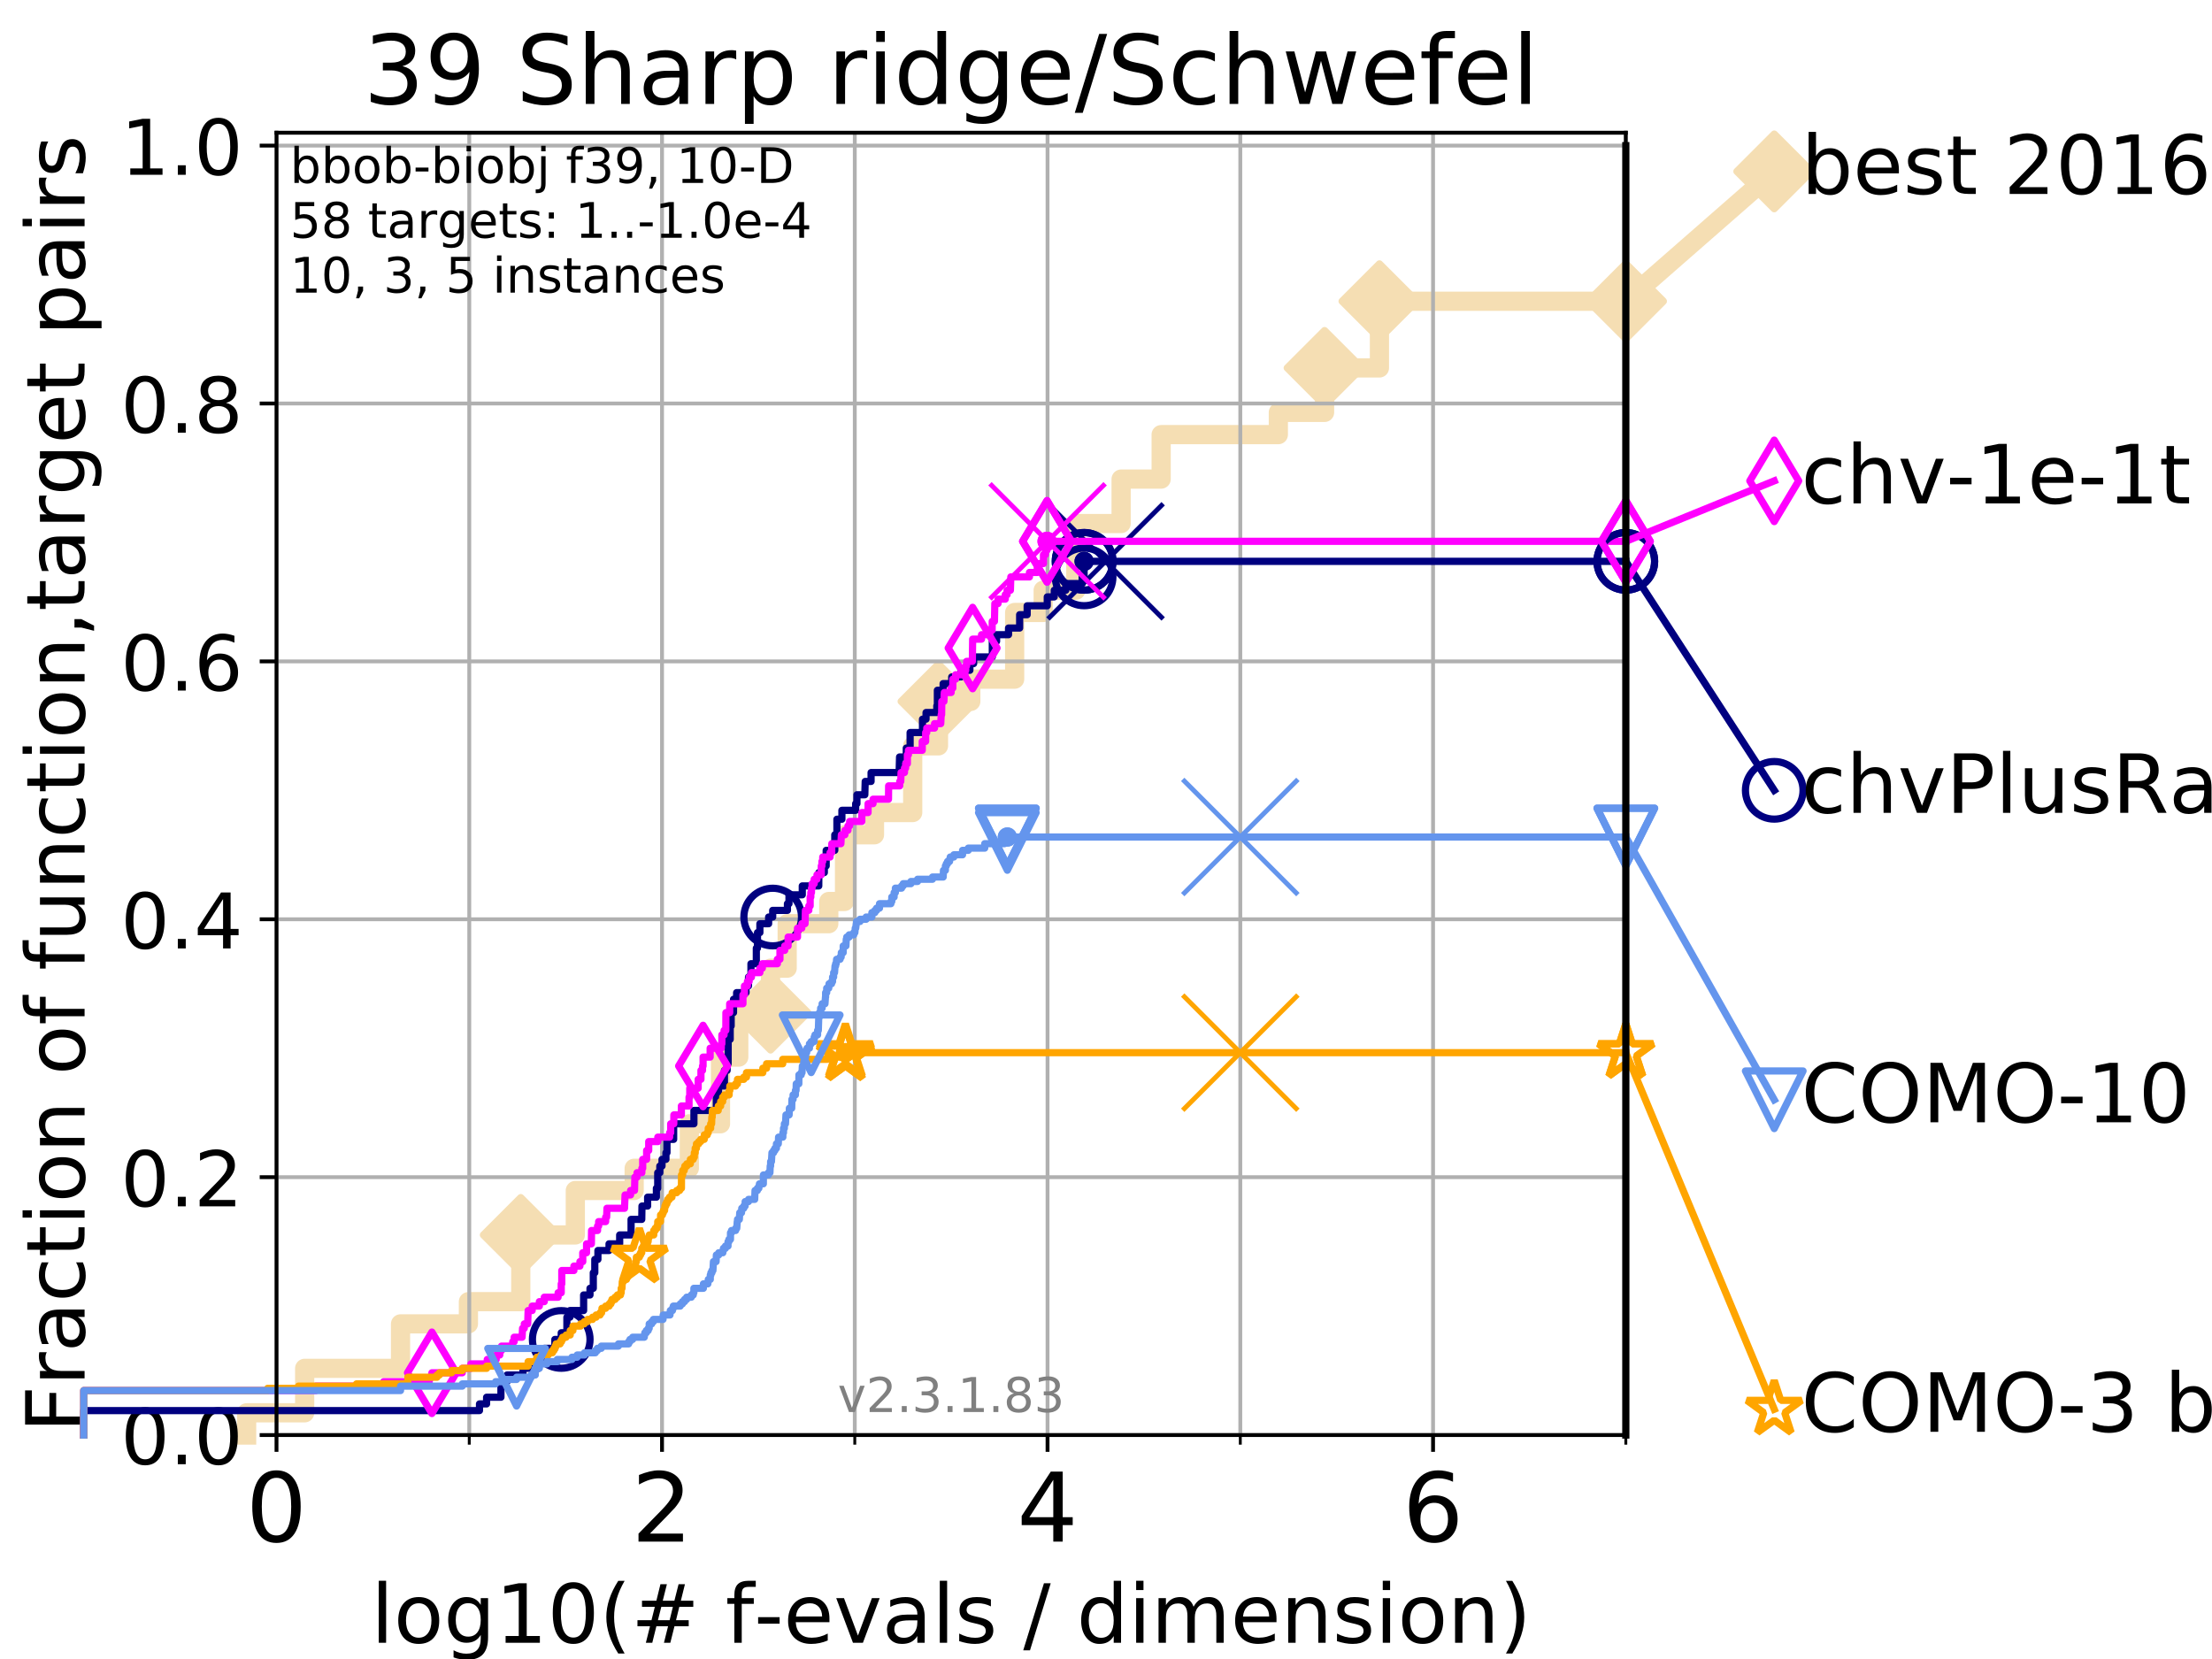 <?xml version="1.0" encoding="utf-8" standalone="no"?>
<!DOCTYPE svg PUBLIC "-//W3C//DTD SVG 1.1//EN"
  "http://www.w3.org/Graphics/SVG/1.1/DTD/svg11.dtd">
<!-- Created with matplotlib (https://matplotlib.org/) -->
<svg height="345.6pt" version="1.1" viewBox="0 0 460.8 345.6" width="460.8pt" xmlns="http://www.w3.org/2000/svg" xmlns:xlink="http://www.w3.org/1999/xlink">
 <defs>
  <style type="text/css">
*{stroke-linecap:butt;stroke-linejoin:round;}
  </style>
 </defs>
 <g id="figure_1">
  <g id="patch_1">
   <path d="M 0 345.6 
L 460.8 345.6 
L 460.8 0 
L 0 0 
z
" style="fill:#ffffff;"/>
  </g>
  <g id="axes_1">
   <g id="patch_2">
    <path d="M 57.6 298.944 
L 338.688 298.944 
L 338.688 27.648 
L 57.6 27.648 
z
" style="fill:#ffffff;"/>
   </g>
   <g id="line2d_1">
    <path d="M 51.38 298.944 
L 51.38 294.313 
L 63.468 294.313 
L 63.468 285.05 
L 83.438 285.05 
L 83.438 275.788 
L 97.58 275.788 
L 97.58 271.157 
L 108.484 271.157 
L 108.484 257.263 
L 119.85 257.263 
L 119.85 248.001 
L 132.109 248.001 
L 132.109 243.37 
L 143.603 243.37 
L 143.603 234.107 
L 150.094 234.107 
L 150.094 220.214 
L 153.897 220.214 
L 153.897 210.951 
L 160.519 210.951 
L 160.519 201.689 
L 163.985 201.689 
L 163.985 192.426 
L 172.652 192.426 
L 172.652 187.795 
L 175.93 187.795 
L 175.93 173.901 
L 182.173 173.901 
L 182.173 169.27 
L 190.134 169.27 
L 190.134 155.377 
L 195.506 155.377 
L 195.506 146.114 
L 202.236 146.114 
L 202.236 141.483 
L 211.369 141.483 
L 211.369 127.589 
L 217.314 127.589 
L 217.314 122.958 
L 224.115 122.958 
L 224.115 109.065 
L 233.551 109.065 
L 233.551 99.802 
L 241.889 99.802 
L 241.889 90.54 
L 266.303 90.54 
L 266.303 85.909 
L 275.932 85.909 
L 275.932 76.646 
L 287.362 76.646 
L 287.362 62.753 
L 338.688 62.753 
" style="fill:none;stroke:#f5deb3;stroke-linecap:square;stroke-width:4;"/>
   </g>
   <g id="line2d_2">
    <defs>
     <path d="M 0 7.778 
L 7.778 0 
L 0 -7.778 
L -7.778 0 
z
" id="md212ad5602" style="stroke:#f5deb3;stroke-linejoin:miter;stroke-width:1.5;"/>
    </defs>
    <g>
     <use style="fill:#f5deb3;stroke:#f5deb3;stroke-linejoin:miter;stroke-width:1.5;" x="108.484" xlink:href="#md212ad5602" y="257.263"/>
     <use style="fill:#f5deb3;stroke:#f5deb3;stroke-linejoin:miter;stroke-width:1.5;" x="160.519" xlink:href="#md212ad5602" y="210.951"/>
     <use style="fill:#f5deb3;stroke:#f5deb3;stroke-linejoin:miter;stroke-width:1.5;" x="195.506" xlink:href="#md212ad5602" y="146.114"/>
     <use style="fill:#f5deb3;stroke:#f5deb3;stroke-linejoin:miter;stroke-width:1.5;" x="275.932" xlink:href="#md212ad5602" y="76.646"/>
     <use style="fill:#f5deb3;stroke:#f5deb3;stroke-linejoin:miter;stroke-width:1.5;" x="287.362" xlink:href="#md212ad5602" y="62.753"/>
     <use style="fill:#f5deb3;stroke:#f5deb3;stroke-linejoin:miter;stroke-width:1.5;" x="338.688" xlink:href="#md212ad5602" y="62.753"/>
    </g>
   </g>
   <g id="line2d_3">
    <path style="fill:none;stroke:#f5deb3;stroke-linecap:square;stroke-width:4;"/>
    <g/>
   </g>
   <g id="line2d_4">
    <path d="M 338.688 62.753 
L 369.608 35.706 
" style="fill:none;stroke:#f5deb3;stroke-linecap:square;stroke-width:4;"/>
    <g>
     <use style="fill:#f5deb3;stroke:#f5deb3;stroke-linejoin:miter;stroke-width:1.5;" x="338.688" xlink:href="#md212ad5602" y="62.753"/>
     <use style="fill:#f5deb3;stroke:#f5deb3;stroke-linejoin:miter;stroke-width:1.5;" x="369.608" xlink:href="#md212ad5602" y="35.706"/>
    </g>
   </g>
   <g id="matplotlib.axis_1">
    <g id="xtick_1">
     <g id="line2d_5">
      <path clip-path="url(#p58a413f62f)" d="M 57.6 298.944 
L 57.6 27.648 
" style="fill:none;stroke:#b0b0b0;stroke-linecap:square;stroke-width:0.8;"/>
     </g>
     <g id="line2d_6">
      <defs>
       <path d="M 0 0 
L 0 3.5 
" id="m9e99c5faca" style="stroke:#000000;stroke-width:0.8;"/>
      </defs>
      <g>
       <use style="stroke:#000000;stroke-width:0.8;" x="57.6" xlink:href="#m9e99c5faca" y="298.944"/>
      </g>
     </g>
     <g id="text_1">
      <!-- 0 -->
      <defs>
       <path d="M 31.781 66.406 
Q 24.172 66.406 20.328 58.906 
Q 16.5 51.422 16.5 36.375 
Q 16.5 21.391 20.328 13.891 
Q 24.172 6.391 31.781 6.391 
Q 39.453 6.391 43.281 13.891 
Q 47.125 21.391 47.125 36.375 
Q 47.125 51.422 43.281 58.906 
Q 39.453 66.406 31.781 66.406 
z
M 31.781 74.219 
Q 44.047 74.219 50.516 64.516 
Q 56.984 54.828 56.984 36.375 
Q 56.984 17.969 50.516 8.266 
Q 44.047 -1.422 31.781 -1.422 
Q 19.531 -1.422 13.062 8.266 
Q 6.594 17.969 6.594 36.375 
Q 6.594 54.828 13.062 64.516 
Q 19.531 74.219 31.781 74.219 
z
" id="DejaVuSans-48"/>
      </defs>
      <g transform="translate(51.237 321.141)scale(0.2 -0.2)">
       <use xlink:href="#DejaVuSans-48"/>
      </g>
     </g>
    </g>
    <g id="xtick_2">
     <g id="line2d_7">
      <path clip-path="url(#p58a413f62f)" d="M 137.911 298.944 
L 137.911 27.648 
" style="fill:none;stroke:#b0b0b0;stroke-linecap:square;stroke-width:0.8;"/>
     </g>
     <g id="line2d_8">
      <g>
       <use style="stroke:#000000;stroke-width:0.8;" x="137.911" xlink:href="#m9e99c5faca" y="298.944"/>
      </g>
     </g>
     <g id="text_2">
      <!-- 2 -->
      <defs>
       <path d="M 19.188 8.297 
L 53.609 8.297 
L 53.609 0 
L 7.328 0 
L 7.328 8.297 
Q 12.938 14.109 22.625 23.891 
Q 32.328 33.688 34.812 36.531 
Q 39.547 41.844 41.422 45.531 
Q 43.312 49.219 43.312 52.781 
Q 43.312 58.594 39.234 62.25 
Q 35.156 65.922 28.609 65.922 
Q 23.969 65.922 18.812 64.312 
Q 13.672 62.703 7.812 59.422 
L 7.812 69.391 
Q 13.766 71.781 18.938 73 
Q 24.125 74.219 28.422 74.219 
Q 39.75 74.219 46.484 68.547 
Q 53.219 62.891 53.219 53.422 
Q 53.219 48.922 51.531 44.891 
Q 49.859 40.875 45.406 35.406 
Q 44.188 33.984 37.641 27.219 
Q 31.109 20.453 19.188 8.297 
z
" id="DejaVuSans-50"/>
      </defs>
      <g transform="translate(131.548 321.141)scale(0.2 -0.2)">
       <use xlink:href="#DejaVuSans-50"/>
      </g>
     </g>
    </g>
    <g id="xtick_3">
     <g id="line2d_9">
      <path clip-path="url(#p58a413f62f)" d="M 218.222 298.944 
L 218.222 27.648 
" style="fill:none;stroke:#b0b0b0;stroke-linecap:square;stroke-width:0.8;"/>
     </g>
     <g id="line2d_10">
      <g>
       <use style="stroke:#000000;stroke-width:0.8;" x="218.222" xlink:href="#m9e99c5faca" y="298.944"/>
      </g>
     </g>
     <g id="text_3">
      <!-- 4 -->
      <defs>
       <path d="M 37.797 64.312 
L 12.891 25.391 
L 37.797 25.391 
z
M 35.203 72.906 
L 47.609 72.906 
L 47.609 25.391 
L 58.016 25.391 
L 58.016 17.188 
L 47.609 17.188 
L 47.609 0 
L 37.797 0 
L 37.797 17.188 
L 4.891 17.188 
L 4.891 26.703 
z
" id="DejaVuSans-52"/>
      </defs>
      <g transform="translate(211.859 321.141)scale(0.2 -0.2)">
       <use xlink:href="#DejaVuSans-52"/>
      </g>
     </g>
    </g>
    <g id="xtick_4">
     <g id="line2d_11">
      <path clip-path="url(#p58a413f62f)" d="M 298.533 298.944 
L 298.533 27.648 
" style="fill:none;stroke:#b0b0b0;stroke-linecap:square;stroke-width:0.8;"/>
     </g>
     <g id="line2d_12">
      <g>
       <use style="stroke:#000000;stroke-width:0.8;" x="298.533" xlink:href="#m9e99c5faca" y="298.944"/>
      </g>
     </g>
     <g id="text_4">
      <!-- 6 -->
      <defs>
       <path d="M 33.016 40.375 
Q 26.375 40.375 22.484 35.828 
Q 18.609 31.297 18.609 23.391 
Q 18.609 15.531 22.484 10.953 
Q 26.375 6.391 33.016 6.391 
Q 39.656 6.391 43.531 10.953 
Q 47.406 15.531 47.406 23.391 
Q 47.406 31.297 43.531 35.828 
Q 39.656 40.375 33.016 40.375 
z
M 52.594 71.297 
L 52.594 62.312 
Q 48.875 64.062 45.094 64.984 
Q 41.312 65.922 37.594 65.922 
Q 27.828 65.922 22.672 59.328 
Q 17.531 52.734 16.797 39.406 
Q 19.672 43.656 24.016 45.922 
Q 28.375 48.188 33.594 48.188 
Q 44.578 48.188 50.953 41.516 
Q 57.328 34.859 57.328 23.391 
Q 57.328 12.156 50.688 5.359 
Q 44.047 -1.422 33.016 -1.422 
Q 20.359 -1.422 13.672 8.266 
Q 6.984 17.969 6.984 36.375 
Q 6.984 53.656 15.188 63.938 
Q 23.391 74.219 37.203 74.219 
Q 40.922 74.219 44.703 73.484 
Q 48.484 72.75 52.594 71.297 
z
" id="DejaVuSans-54"/>
      </defs>
      <g transform="translate(292.17 321.141)scale(0.2 -0.2)">
       <use xlink:href="#DejaVuSans-54"/>
      </g>
     </g>
    </g>
    <g id="xtick_5">
     <g id="line2d_13">
      <path clip-path="url(#p58a413f62f)" d="M 97.755 298.944 
L 97.755 27.648 
" style="fill:none;stroke:#b0b0b0;stroke-linecap:square;stroke-width:0.8;"/>
     </g>
     <g id="line2d_14">
      <defs>
       <path d="M 0 0 
L 0 2 
" id="m62295886ca" style="stroke:#000000;stroke-width:0.6;"/>
      </defs>
      <g>
       <use style="stroke:#000000;stroke-width:0.6;" x="97.755" xlink:href="#m62295886ca" y="298.944"/>
      </g>
     </g>
    </g>
    <g id="xtick_6">
     <g id="line2d_15">
      <path clip-path="url(#p58a413f62f)" d="M 178.066 298.944 
L 178.066 27.648 
" style="fill:none;stroke:#b0b0b0;stroke-linecap:square;stroke-width:0.8;"/>
     </g>
     <g id="line2d_16">
      <g>
       <use style="stroke:#000000;stroke-width:0.6;" x="178.066" xlink:href="#m62295886ca" y="298.944"/>
      </g>
     </g>
    </g>
    <g id="xtick_7">
     <g id="line2d_17">
      <path clip-path="url(#p58a413f62f)" d="M 258.377 298.944 
L 258.377 27.648 
" style="fill:none;stroke:#b0b0b0;stroke-linecap:square;stroke-width:0.8;"/>
     </g>
     <g id="line2d_18">
      <g>
       <use style="stroke:#000000;stroke-width:0.6;" x="258.377" xlink:href="#m62295886ca" y="298.944"/>
      </g>
     </g>
    </g>
    <g id="xtick_8">
     <g id="line2d_19">
      <path clip-path="url(#p58a413f62f)" d="M 338.688 298.944 
L 338.688 27.648 
" style="fill:none;stroke:#b0b0b0;stroke-linecap:square;stroke-width:0.8;"/>
     </g>
     <g id="line2d_20">
      <g>
       <use style="stroke:#000000;stroke-width:0.6;" x="338.688" xlink:href="#m62295886ca" y="298.944"/>
      </g>
     </g>
    </g>
    <g id="text_5">
     <!-- log10(# f-evals / dimension) -->
     <defs>
      <path d="M 9.422 75.984 
L 18.406 75.984 
L 18.406 0 
L 9.422 0 
z
" id="DejaVuSans-108"/>
      <path d="M 30.609 48.391 
Q 23.391 48.391 19.188 42.75 
Q 14.984 37.109 14.984 27.297 
Q 14.984 17.484 19.156 11.844 
Q 23.344 6.203 30.609 6.203 
Q 37.797 6.203 41.984 11.859 
Q 46.188 17.531 46.188 27.297 
Q 46.188 37.016 41.984 42.703 
Q 37.797 48.391 30.609 48.391 
z
M 30.609 56 
Q 42.328 56 49.016 48.375 
Q 55.719 40.766 55.719 27.297 
Q 55.719 13.875 49.016 6.219 
Q 42.328 -1.422 30.609 -1.422 
Q 18.844 -1.422 12.172 6.219 
Q 5.516 13.875 5.516 27.297 
Q 5.516 40.766 12.172 48.375 
Q 18.844 56 30.609 56 
z
" id="DejaVuSans-111"/>
      <path d="M 45.406 27.984 
Q 45.406 37.75 41.375 43.109 
Q 37.359 48.484 30.078 48.484 
Q 22.859 48.484 18.828 43.109 
Q 14.797 37.75 14.797 27.984 
Q 14.797 18.266 18.828 12.891 
Q 22.859 7.516 30.078 7.516 
Q 37.359 7.516 41.375 12.891 
Q 45.406 18.266 45.406 27.984 
z
M 54.391 6.781 
Q 54.391 -7.172 48.188 -13.984 
Q 42 -20.797 29.203 -20.797 
Q 24.469 -20.797 20.266 -20.094 
Q 16.062 -19.391 12.109 -17.922 
L 12.109 -9.188 
Q 16.062 -11.328 19.922 -12.344 
Q 23.781 -13.375 27.781 -13.375 
Q 36.625 -13.375 41.016 -8.766 
Q 45.406 -4.156 45.406 5.172 
L 45.406 9.625 
Q 42.625 4.781 38.281 2.391 
Q 33.938 0 27.875 0 
Q 17.828 0 11.672 7.656 
Q 5.516 15.328 5.516 27.984 
Q 5.516 40.672 11.672 48.328 
Q 17.828 56 27.875 56 
Q 33.938 56 38.281 53.609 
Q 42.625 51.219 45.406 46.391 
L 45.406 54.688 
L 54.391 54.688 
z
" id="DejaVuSans-103"/>
      <path d="M 12.406 8.297 
L 28.516 8.297 
L 28.516 63.922 
L 10.984 60.406 
L 10.984 69.391 
L 28.422 72.906 
L 38.281 72.906 
L 38.281 8.297 
L 54.391 8.297 
L 54.391 0 
L 12.406 0 
z
" id="DejaVuSans-49"/>
      <path d="M 31 75.875 
Q 24.469 64.656 21.281 53.656 
Q 18.109 42.672 18.109 31.391 
Q 18.109 20.125 21.312 9.062 
Q 24.516 -2 31 -13.188 
L 23.188 -13.188 
Q 15.875 -1.703 12.234 9.375 
Q 8.594 20.453 8.594 31.391 
Q 8.594 42.281 12.203 53.312 
Q 15.828 64.359 23.188 75.875 
z
" id="DejaVuSans-40"/>
      <path d="M 51.125 44 
L 36.922 44 
L 32.812 27.688 
L 47.125 27.688 
z
M 43.797 71.781 
L 38.719 51.516 
L 52.984 51.516 
L 58.109 71.781 
L 65.922 71.781 
L 60.891 51.516 
L 76.125 51.516 
L 76.125 44 
L 58.984 44 
L 54.984 27.688 
L 70.516 27.688 
L 70.516 20.219 
L 53.078 20.219 
L 48 0 
L 40.188 0 
L 45.219 20.219 
L 30.906 20.219 
L 25.875 0 
L 18.016 0 
L 23.094 20.219 
L 7.719 20.219 
L 7.719 27.688 
L 24.906 27.688 
L 29 44 
L 13.281 44 
L 13.281 51.516 
L 30.906 51.516 
L 35.891 71.781 
z
" id="DejaVuSans-35"/>
      <path id="DejaVuSans-32"/>
      <path d="M 37.109 75.984 
L 37.109 68.5 
L 28.516 68.5 
Q 23.688 68.5 21.797 66.547 
Q 19.922 64.594 19.922 59.516 
L 19.922 54.688 
L 34.719 54.688 
L 34.719 47.703 
L 19.922 47.703 
L 19.922 0 
L 10.891 0 
L 10.891 47.703 
L 2.297 47.703 
L 2.297 54.688 
L 10.891 54.688 
L 10.891 58.5 
Q 10.891 67.625 15.141 71.797 
Q 19.391 75.984 28.609 75.984 
z
" id="DejaVuSans-102"/>
      <path d="M 4.891 31.391 
L 31.203 31.391 
L 31.203 23.391 
L 4.891 23.391 
z
" id="DejaVuSans-45"/>
      <path d="M 56.203 29.594 
L 56.203 25.203 
L 14.891 25.203 
Q 15.484 15.922 20.484 11.062 
Q 25.484 6.203 34.422 6.203 
Q 39.594 6.203 44.453 7.469 
Q 49.312 8.734 54.109 11.281 
L 54.109 2.781 
Q 49.266 0.734 44.188 -0.344 
Q 39.109 -1.422 33.891 -1.422 
Q 20.797 -1.422 13.156 6.188 
Q 5.516 13.812 5.516 26.812 
Q 5.516 40.234 12.766 48.109 
Q 20.016 56 32.328 56 
Q 43.359 56 49.781 48.891 
Q 56.203 41.797 56.203 29.594 
z
M 47.219 32.234 
Q 47.125 39.594 43.094 43.984 
Q 39.062 48.391 32.422 48.391 
Q 24.906 48.391 20.391 44.141 
Q 15.875 39.891 15.188 32.172 
z
" id="DejaVuSans-101"/>
      <path d="M 2.984 54.688 
L 12.5 54.688 
L 29.594 8.797 
L 46.688 54.688 
L 56.203 54.688 
L 35.688 0 
L 23.484 0 
z
" id="DejaVuSans-118"/>
      <path d="M 34.281 27.484 
Q 23.391 27.484 19.188 25 
Q 14.984 22.516 14.984 16.5 
Q 14.984 11.719 18.141 8.906 
Q 21.297 6.109 26.703 6.109 
Q 34.188 6.109 38.703 11.406 
Q 43.219 16.703 43.219 25.484 
L 43.219 27.484 
z
M 52.203 31.203 
L 52.203 0 
L 43.219 0 
L 43.219 8.297 
Q 40.141 3.328 35.547 0.953 
Q 30.953 -1.422 24.312 -1.422 
Q 15.922 -1.422 10.953 3.297 
Q 6 8.016 6 15.922 
Q 6 25.141 12.172 29.828 
Q 18.359 34.516 30.609 34.516 
L 43.219 34.516 
L 43.219 35.406 
Q 43.219 41.609 39.141 45 
Q 35.062 48.391 27.688 48.391 
Q 23 48.391 18.547 47.266 
Q 14.109 46.141 10.016 43.891 
L 10.016 52.203 
Q 14.938 54.109 19.578 55.047 
Q 24.219 56 28.609 56 
Q 40.484 56 46.344 49.844 
Q 52.203 43.703 52.203 31.203 
z
" id="DejaVuSans-97"/>
      <path d="M 44.281 53.078 
L 44.281 44.578 
Q 40.484 46.531 36.375 47.5 
Q 32.281 48.484 27.875 48.484 
Q 21.188 48.484 17.844 46.438 
Q 14.5 44.391 14.5 40.281 
Q 14.5 37.156 16.891 35.375 
Q 19.281 33.594 26.516 31.984 
L 29.594 31.297 
Q 39.156 29.25 43.188 25.516 
Q 47.219 21.781 47.219 15.094 
Q 47.219 7.469 41.188 3.016 
Q 35.156 -1.422 24.609 -1.422 
Q 20.219 -1.422 15.453 -0.562 
Q 10.688 0.297 5.422 2 
L 5.422 11.281 
Q 10.406 8.688 15.234 7.391 
Q 20.062 6.109 24.812 6.109 
Q 31.156 6.109 34.562 8.281 
Q 37.984 10.453 37.984 14.406 
Q 37.984 18.062 35.516 20.016 
Q 33.062 21.969 24.703 23.781 
L 21.578 24.516 
Q 13.234 26.266 9.516 29.906 
Q 5.812 33.547 5.812 39.891 
Q 5.812 47.609 11.281 51.797 
Q 16.75 56 26.812 56 
Q 31.781 56 36.172 55.266 
Q 40.578 54.547 44.281 53.078 
z
" id="DejaVuSans-115"/>
      <path d="M 25.391 72.906 
L 33.688 72.906 
L 8.297 -9.281 
L 0 -9.281 
z
" id="DejaVuSans-47"/>
      <path d="M 45.406 46.391 
L 45.406 75.984 
L 54.391 75.984 
L 54.391 0 
L 45.406 0 
L 45.406 8.203 
Q 42.578 3.328 38.25 0.953 
Q 33.938 -1.422 27.875 -1.422 
Q 17.969 -1.422 11.734 6.484 
Q 5.516 14.406 5.516 27.297 
Q 5.516 40.188 11.734 48.094 
Q 17.969 56 27.875 56 
Q 33.938 56 38.25 53.625 
Q 42.578 51.266 45.406 46.391 
z
M 14.797 27.297 
Q 14.797 17.391 18.875 11.75 
Q 22.953 6.109 30.078 6.109 
Q 37.203 6.109 41.297 11.75 
Q 45.406 17.391 45.406 27.297 
Q 45.406 37.203 41.297 42.844 
Q 37.203 48.484 30.078 48.484 
Q 22.953 48.484 18.875 42.844 
Q 14.797 37.203 14.797 27.297 
z
" id="DejaVuSans-100"/>
      <path d="M 9.422 54.688 
L 18.406 54.688 
L 18.406 0 
L 9.422 0 
z
M 9.422 75.984 
L 18.406 75.984 
L 18.406 64.594 
L 9.422 64.594 
z
" id="DejaVuSans-105"/>
      <path d="M 52 44.188 
Q 55.375 50.25 60.062 53.125 
Q 64.75 56 71.094 56 
Q 79.641 56 84.281 50.016 
Q 88.922 44.047 88.922 33.016 
L 88.922 0 
L 79.891 0 
L 79.891 32.719 
Q 79.891 40.578 77.094 44.375 
Q 74.312 48.188 68.609 48.188 
Q 61.625 48.188 57.562 43.547 
Q 53.516 38.922 53.516 30.906 
L 53.516 0 
L 44.484 0 
L 44.484 32.719 
Q 44.484 40.625 41.703 44.406 
Q 38.922 48.188 33.109 48.188 
Q 26.219 48.188 22.156 43.531 
Q 18.109 38.875 18.109 30.906 
L 18.109 0 
L 9.078 0 
L 9.078 54.688 
L 18.109 54.688 
L 18.109 46.188 
Q 21.188 51.219 25.484 53.609 
Q 29.781 56 35.688 56 
Q 41.656 56 45.828 52.969 
Q 50 49.953 52 44.188 
z
" id="DejaVuSans-109"/>
      <path d="M 54.891 33.016 
L 54.891 0 
L 45.906 0 
L 45.906 32.719 
Q 45.906 40.484 42.875 44.328 
Q 39.844 48.188 33.797 48.188 
Q 26.516 48.188 22.312 43.547 
Q 18.109 38.922 18.109 30.906 
L 18.109 0 
L 9.078 0 
L 9.078 54.688 
L 18.109 54.688 
L 18.109 46.188 
Q 21.344 51.125 25.703 53.562 
Q 30.078 56 35.797 56 
Q 45.219 56 50.047 50.172 
Q 54.891 44.344 54.891 33.016 
z
" id="DejaVuSans-110"/>
      <path d="M 8.016 75.875 
L 15.828 75.875 
Q 23.141 64.359 26.781 53.312 
Q 30.422 42.281 30.422 31.391 
Q 30.422 20.453 26.781 9.375 
Q 23.141 -1.703 15.828 -13.188 
L 8.016 -13.188 
Q 14.5 -2 17.703 9.062 
Q 20.906 20.125 20.906 31.391 
Q 20.906 42.672 17.703 53.656 
Q 14.5 64.656 8.016 75.875 
z
" id="DejaVuSans-41"/>
     </defs>
     <g transform="translate(77.303 342.218)scale(0.17 -0.17)">
      <use xlink:href="#DejaVuSans-108"/>
      <use x="27.783" xlink:href="#DejaVuSans-111"/>
      <use x="88.965" xlink:href="#DejaVuSans-103"/>
      <use x="152.441" xlink:href="#DejaVuSans-49"/>
      <use x="216.064" xlink:href="#DejaVuSans-48"/>
      <use x="279.688" xlink:href="#DejaVuSans-40"/>
      <use x="318.701" xlink:href="#DejaVuSans-35"/>
      <use x="402.49" xlink:href="#DejaVuSans-32"/>
      <use x="434.277" xlink:href="#DejaVuSans-102"/>
      <use x="469.404" xlink:href="#DejaVuSans-45"/>
      <use x="505.488" xlink:href="#DejaVuSans-101"/>
      <use x="567.012" xlink:href="#DejaVuSans-118"/>
      <use x="626.191" xlink:href="#DejaVuSans-97"/>
      <use x="687.471" xlink:href="#DejaVuSans-108"/>
      <use x="715.254" xlink:href="#DejaVuSans-115"/>
      <use x="767.354" xlink:href="#DejaVuSans-32"/>
      <use x="799.141" xlink:href="#DejaVuSans-47"/>
      <use x="832.832" xlink:href="#DejaVuSans-32"/>
      <use x="864.619" xlink:href="#DejaVuSans-100"/>
      <use x="928.096" xlink:href="#DejaVuSans-105"/>
      <use x="955.879" xlink:href="#DejaVuSans-109"/>
      <use x="1053.291" xlink:href="#DejaVuSans-101"/>
      <use x="1114.814" xlink:href="#DejaVuSans-110"/>
      <use x="1178.193" xlink:href="#DejaVuSans-115"/>
      <use x="1230.293" xlink:href="#DejaVuSans-105"/>
      <use x="1258.076" xlink:href="#DejaVuSans-111"/>
      <use x="1319.258" xlink:href="#DejaVuSans-110"/>
      <use x="1382.637" xlink:href="#DejaVuSans-41"/>
     </g>
    </g>
   </g>
   <g id="matplotlib.axis_2">
    <g id="ytick_1">
     <g id="line2d_21">
      <path clip-path="url(#p58a413f62f)" d="M 57.6 298.944 
L 338.688 298.944 
" style="fill:none;stroke:#b0b0b0;stroke-linecap:square;stroke-width:0.8;"/>
     </g>
     <g id="line2d_22">
      <defs>
       <path d="M 0 0 
L -3.5 0 
" id="m96a804a767" style="stroke:#000000;stroke-width:0.8;"/>
      </defs>
      <g>
       <use style="stroke:#000000;stroke-width:0.8;" x="57.6" xlink:href="#m96a804a767" y="298.944"/>
      </g>
     </g>
     <g id="text_6">
      <!-- 0.0 -->
      <defs>
       <path d="M 10.688 12.406 
L 21 12.406 
L 21 0 
L 10.688 0 
z
" id="DejaVuSans-46"/>
      </defs>
      <g transform="translate(25.155 305.023)scale(0.16 -0.16)">
       <use xlink:href="#DejaVuSans-48"/>
       <use x="63.623" xlink:href="#DejaVuSans-46"/>
       <use x="95.41" xlink:href="#DejaVuSans-48"/>
      </g>
     </g>
    </g>
    <g id="ytick_2">
     <g id="line2d_23">
      <path clip-path="url(#p58a413f62f)" d="M 57.6 245.222 
L 338.688 245.222 
" style="fill:none;stroke:#b0b0b0;stroke-linecap:square;stroke-width:0.8;"/>
     </g>
     <g id="line2d_24">
      <g>
       <use style="stroke:#000000;stroke-width:0.8;" x="57.6" xlink:href="#m96a804a767" y="245.222"/>
      </g>
     </g>
     <g id="text_7">
      <!-- 0.2 -->
      <g transform="translate(25.155 251.301)scale(0.16 -0.16)">
       <use xlink:href="#DejaVuSans-48"/>
       <use x="63.623" xlink:href="#DejaVuSans-46"/>
       <use x="95.41" xlink:href="#DejaVuSans-50"/>
      </g>
     </g>
    </g>
    <g id="ytick_3">
     <g id="line2d_25">
      <path clip-path="url(#p58a413f62f)" d="M 57.6 191.5 
L 338.688 191.5 
" style="fill:none;stroke:#b0b0b0;stroke-linecap:square;stroke-width:0.8;"/>
     </g>
     <g id="line2d_26">
      <g>
       <use style="stroke:#000000;stroke-width:0.8;" x="57.6" xlink:href="#m96a804a767" y="191.5"/>
      </g>
     </g>
     <g id="text_8">
      <!-- 0.4 -->
      <g transform="translate(25.155 197.579)scale(0.16 -0.16)">
       <use xlink:href="#DejaVuSans-48"/>
       <use x="63.623" xlink:href="#DejaVuSans-46"/>
       <use x="95.41" xlink:href="#DejaVuSans-52"/>
      </g>
     </g>
    </g>
    <g id="ytick_4">
     <g id="line2d_27">
      <path clip-path="url(#p58a413f62f)" d="M 57.6 137.778 
L 338.688 137.778 
" style="fill:none;stroke:#b0b0b0;stroke-linecap:square;stroke-width:0.8;"/>
     </g>
     <g id="line2d_28">
      <g>
       <use style="stroke:#000000;stroke-width:0.8;" x="57.6" xlink:href="#m96a804a767" y="137.778"/>
      </g>
     </g>
     <g id="text_9">
      <!-- 0.6 -->
      <g transform="translate(25.155 143.857)scale(0.16 -0.16)">
       <use xlink:href="#DejaVuSans-48"/>
       <use x="63.623" xlink:href="#DejaVuSans-46"/>
       <use x="95.41" xlink:href="#DejaVuSans-54"/>
      </g>
     </g>
    </g>
    <g id="ytick_5">
     <g id="line2d_29">
      <path clip-path="url(#p58a413f62f)" d="M 57.6 84.056 
L 338.688 84.056 
" style="fill:none;stroke:#b0b0b0;stroke-linecap:square;stroke-width:0.8;"/>
     </g>
     <g id="line2d_30">
      <g>
       <use style="stroke:#000000;stroke-width:0.8;" x="57.6" xlink:href="#m96a804a767" y="84.056"/>
      </g>
     </g>
     <g id="text_10">
      <!-- 0.8 -->
      <defs>
       <path d="M 31.781 34.625 
Q 24.75 34.625 20.719 30.859 
Q 16.703 27.094 16.703 20.516 
Q 16.703 13.922 20.719 10.156 
Q 24.75 6.391 31.781 6.391 
Q 38.812 6.391 42.859 10.172 
Q 46.922 13.969 46.922 20.516 
Q 46.922 27.094 42.891 30.859 
Q 38.875 34.625 31.781 34.625 
z
M 21.922 38.812 
Q 15.578 40.375 12.031 44.719 
Q 8.5 49.078 8.5 55.328 
Q 8.5 64.062 14.719 69.141 
Q 20.953 74.219 31.781 74.219 
Q 42.672 74.219 48.875 69.141 
Q 55.078 64.062 55.078 55.328 
Q 55.078 49.078 51.531 44.719 
Q 48 40.375 41.703 38.812 
Q 48.828 37.156 52.797 32.312 
Q 56.781 27.484 56.781 20.516 
Q 56.781 9.906 50.312 4.234 
Q 43.844 -1.422 31.781 -1.422 
Q 19.734 -1.422 13.25 4.234 
Q 6.781 9.906 6.781 20.516 
Q 6.781 27.484 10.781 32.312 
Q 14.797 37.156 21.922 38.812 
z
M 18.312 54.391 
Q 18.312 48.734 21.844 45.562 
Q 25.391 42.391 31.781 42.391 
Q 38.141 42.391 41.719 45.562 
Q 45.312 48.734 45.312 54.391 
Q 45.312 60.062 41.719 63.234 
Q 38.141 66.406 31.781 66.406 
Q 25.391 66.406 21.844 63.234 
Q 18.312 60.062 18.312 54.391 
z
" id="DejaVuSans-56"/>
      </defs>
      <g transform="translate(25.155 90.135)scale(0.16 -0.16)">
       <use xlink:href="#DejaVuSans-48"/>
       <use x="63.623" xlink:href="#DejaVuSans-46"/>
       <use x="95.41" xlink:href="#DejaVuSans-56"/>
      </g>
     </g>
    </g>
    <g id="ytick_6">
     <g id="line2d_31">
      <path clip-path="url(#p58a413f62f)" d="M 57.6 30.334 
L 338.688 30.334 
" style="fill:none;stroke:#b0b0b0;stroke-linecap:square;stroke-width:0.8;"/>
     </g>
     <g id="line2d_32">
      <g>
       <use style="stroke:#000000;stroke-width:0.8;" x="57.6" xlink:href="#m96a804a767" y="30.334"/>
      </g>
     </g>
     <g id="text_11">
      <!-- 1.0 -->
      <g transform="translate(25.155 36.413)scale(0.16 -0.16)">
       <use xlink:href="#DejaVuSans-49"/>
       <use x="63.623" xlink:href="#DejaVuSans-46"/>
       <use x="95.41" xlink:href="#DejaVuSans-48"/>
      </g>
     </g>
    </g>
    <g id="text_12">
     <!-- Fraction of function,target pairs -->
     <defs>
      <path d="M 9.812 72.906 
L 51.703 72.906 
L 51.703 64.594 
L 19.672 64.594 
L 19.672 43.109 
L 48.578 43.109 
L 48.578 34.812 
L 19.672 34.812 
L 19.672 0 
L 9.812 0 
z
" id="DejaVuSans-70"/>
      <path d="M 41.109 46.297 
Q 39.594 47.172 37.812 47.578 
Q 36.031 48 33.891 48 
Q 26.266 48 22.188 43.047 
Q 18.109 38.094 18.109 28.812 
L 18.109 0 
L 9.078 0 
L 9.078 54.688 
L 18.109 54.688 
L 18.109 46.188 
Q 20.953 51.172 25.484 53.578 
Q 30.031 56 36.531 56 
Q 37.453 56 38.578 55.875 
Q 39.703 55.766 41.062 55.516 
z
" id="DejaVuSans-114"/>
      <path d="M 48.781 52.594 
L 48.781 44.188 
Q 44.969 46.297 41.141 47.344 
Q 37.312 48.391 33.406 48.391 
Q 24.656 48.391 19.812 42.844 
Q 14.984 37.312 14.984 27.297 
Q 14.984 17.281 19.812 11.734 
Q 24.656 6.203 33.406 6.203 
Q 37.312 6.203 41.141 7.25 
Q 44.969 8.297 48.781 10.406 
L 48.781 2.094 
Q 45.016 0.344 40.984 -0.531 
Q 36.969 -1.422 32.422 -1.422 
Q 20.062 -1.422 12.781 6.344 
Q 5.516 14.109 5.516 27.297 
Q 5.516 40.672 12.859 48.328 
Q 20.219 56 33.016 56 
Q 37.156 56 41.109 55.141 
Q 45.062 54.297 48.781 52.594 
z
" id="DejaVuSans-99"/>
      <path d="M 18.312 70.219 
L 18.312 54.688 
L 36.812 54.688 
L 36.812 47.703 
L 18.312 47.703 
L 18.312 18.016 
Q 18.312 11.328 20.141 9.422 
Q 21.969 7.516 27.594 7.516 
L 36.812 7.516 
L 36.812 0 
L 27.594 0 
Q 17.188 0 13.234 3.875 
Q 9.281 7.766 9.281 18.016 
L 9.281 47.703 
L 2.688 47.703 
L 2.688 54.688 
L 9.281 54.688 
L 9.281 70.219 
z
" id="DejaVuSans-116"/>
      <path d="M 8.5 21.578 
L 8.5 54.688 
L 17.484 54.688 
L 17.484 21.922 
Q 17.484 14.156 20.5 10.266 
Q 23.531 6.391 29.594 6.391 
Q 36.859 6.391 41.078 11.031 
Q 45.312 15.672 45.312 23.688 
L 45.312 54.688 
L 54.297 54.688 
L 54.297 0 
L 45.312 0 
L 45.312 8.406 
Q 42.047 3.422 37.719 1 
Q 33.406 -1.422 27.688 -1.422 
Q 18.266 -1.422 13.375 4.438 
Q 8.5 10.297 8.5 21.578 
z
M 31.109 56 
z
" id="DejaVuSans-117"/>
      <path d="M 11.719 12.406 
L 22.016 12.406 
L 22.016 4 
L 14.016 -11.625 
L 7.719 -11.625 
L 11.719 4 
z
" id="DejaVuSans-44"/>
      <path d="M 18.109 8.203 
L 18.109 -20.797 
L 9.078 -20.797 
L 9.078 54.688 
L 18.109 54.688 
L 18.109 46.391 
Q 20.953 51.266 25.266 53.625 
Q 29.594 56 35.594 56 
Q 45.562 56 51.781 48.094 
Q 58.016 40.188 58.016 27.297 
Q 58.016 14.406 51.781 6.484 
Q 45.562 -1.422 35.594 -1.422 
Q 29.594 -1.422 25.266 0.953 
Q 20.953 3.328 18.109 8.203 
z
M 48.688 27.297 
Q 48.688 37.203 44.609 42.844 
Q 40.531 48.484 33.406 48.484 
Q 26.266 48.484 22.188 42.844 
Q 18.109 37.203 18.109 27.297 
Q 18.109 17.391 22.188 11.75 
Q 26.266 6.109 33.406 6.109 
Q 40.531 6.109 44.609 11.75 
Q 48.688 17.391 48.688 27.297 
z
" id="DejaVuSans-112"/>
     </defs>
     <g transform="translate(17.62 298.435)rotate(-90)scale(0.17 -0.17)">
      <use xlink:href="#DejaVuSans-70"/>
      <use x="57.41" xlink:href="#DejaVuSans-114"/>
      <use x="98.523" xlink:href="#DejaVuSans-97"/>
      <use x="159.803" xlink:href="#DejaVuSans-99"/>
      <use x="214.783" xlink:href="#DejaVuSans-116"/>
      <use x="253.992" xlink:href="#DejaVuSans-105"/>
      <use x="281.775" xlink:href="#DejaVuSans-111"/>
      <use x="342.957" xlink:href="#DejaVuSans-110"/>
      <use x="406.336" xlink:href="#DejaVuSans-32"/>
      <use x="438.123" xlink:href="#DejaVuSans-111"/>
      <use x="499.305" xlink:href="#DejaVuSans-102"/>
      <use x="534.51" xlink:href="#DejaVuSans-32"/>
      <use x="566.297" xlink:href="#DejaVuSans-102"/>
      <use x="601.502" xlink:href="#DejaVuSans-117"/>
      <use x="664.881" xlink:href="#DejaVuSans-110"/>
      <use x="728.26" xlink:href="#DejaVuSans-99"/>
      <use x="783.24" xlink:href="#DejaVuSans-116"/>
      <use x="822.449" xlink:href="#DejaVuSans-105"/>
      <use x="850.232" xlink:href="#DejaVuSans-111"/>
      <use x="911.414" xlink:href="#DejaVuSans-110"/>
      <use x="974.793" xlink:href="#DejaVuSans-44"/>
      <use x="1006.58" xlink:href="#DejaVuSans-116"/>
      <use x="1045.789" xlink:href="#DejaVuSans-97"/>
      <use x="1107.068" xlink:href="#DejaVuSans-114"/>
      <use x="1148.166" xlink:href="#DejaVuSans-103"/>
      <use x="1211.643" xlink:href="#DejaVuSans-101"/>
      <use x="1273.166" xlink:href="#DejaVuSans-116"/>
      <use x="1312.375" xlink:href="#DejaVuSans-32"/>
      <use x="1344.162" xlink:href="#DejaVuSans-112"/>
      <use x="1407.639" xlink:href="#DejaVuSans-97"/>
      <use x="1468.918" xlink:href="#DejaVuSans-105"/>
      <use x="1496.701" xlink:href="#DejaVuSans-114"/>
      <use x="1537.814" xlink:href="#DejaVuSans-115"/>
     </g>
    </g>
   </g>
   <g id="line2d_33">
    <defs>
     <path d="M 0 1.5 
C 0.398 1.5 0.779 1.342 1.061 1.061 
C 1.342 0.779 1.5 0.398 1.5 0 
C 1.5 -0.398 1.342 -0.779 1.061 -1.061 
C 0.779 -1.342 0.398 -1.5 0 -1.5 
C -0.398 -1.5 -0.779 -1.342 -1.061 -1.061 
C -1.342 -0.779 -1.5 -0.398 -1.5 0 
C -1.5 0.398 -1.342 0.779 -1.061 1.061 
C -0.779 1.342 -0.398 1.5 0 1.5 
z
" id="m20c5551e12" style="stroke:#f5deb3;"/>
    </defs>
    <g>
     <use style="fill:#f5deb3;stroke:#f5deb3;" x="287.362" xlink:href="#m20c5551e12" y="62.753"/>
     <use style="fill:#f5deb3;stroke:#f5deb3;" x="287.362" xlink:href="#m20c5551e12" y="62.753"/>
    </g>
   </g>
   <g id="line2d_34">
    <defs>
     <path d="M 0 1.5 
C 0.398 1.5 0.779 1.342 1.061 1.061 
C 1.342 0.779 1.5 0.398 1.5 0 
C 1.5 -0.398 1.342 -0.779 1.061 -1.061 
C 0.779 -1.342 0.398 -1.5 0 -1.5 
C -0.398 -1.5 -0.779 -1.342 -1.061 -1.061 
C -1.342 -0.779 -1.5 -0.398 -1.5 0 
C -1.5 0.398 -1.342 0.779 -1.061 1.061 
C -0.779 1.342 -0.398 1.5 0 1.5 
z
" id="m3579d31861" style="stroke:#000080;"/>
    </defs>
    <g>
     <use style="fill:#000080;stroke:#000080;" x="225.839" xlink:href="#m3579d31861" y="116.938"/>
     <use style="fill:#000080;stroke:#000080;" x="225.839" xlink:href="#m3579d31861" y="116.938"/>
    </g>
   </g>
   <g id="line2d_35">
    <path d="M 17.445 298.944 
L 17.445 293.85 
L 99.887 293.85 
L 99.887 292.46 
L 101.366 292.46 
L 101.366 291.071 
L 104.355 291.071 
L 104.355 287.829 
L 105.622 287.829 
L 105.622 286.44 
L 108.949 286.44 
L 108.949 285.05 
L 112.205 285.05 
L 112.205 283.661 
L 112.581 283.661 
L 112.581 282.272 
L 113.383 282.272 
L 113.383 280.882 
L 115.586 280.882 
L 115.586 279.03 
L 116.914 279.03 
L 116.914 277.64 
L 118.094 277.64 
L 118.094 274.399 
L 118.734 274.399 
L 118.734 273.009 
L 121.579 273.009 
L 121.579 269.767 
L 122.906 269.767 
L 122.906 268.378 
L 123.594 268.378 
L 123.594 265.136 
L 123.908 265.136 
L 123.908 262.357 
L 124.557 262.357 
L 124.557 260.505 
L 126.872 260.505 
L 126.872 259.116 
L 129.089 259.116 
L 129.089 257.263 
L 131.465 257.263 
L 131.465 254.021 
L 133.689 254.021 
L 133.734 251.243 
L 134.912 251.243 
L 134.912 249.39 
L 136.739 249.39 
L 136.739 247.538 
L 137.016 247.538 
L 137.016 244.296 
L 137.451 244.296 
L 137.451 242.906 
L 137.911 242.906 
L 137.911 241.517 
L 138.728 241.517 
L 138.728 240.128 
L 138.943 240.128 
L 138.943 237.349 
L 140.333 237.349 
L 140.333 234.107 
L 144.558 234.107 
L 144.558 231.328 
L 149.223 231.328 
L 149.223 228.087 
L 149.682 228.087 
L 149.682 226.234 
L 150.916 226.234 
L 150.916 222.992 
L 151.47 222.992 
L 151.47 221.603 
L 151.685 221.603 
L 151.693 216.509 
L 152.115 216.509 
L 152.115 213.73 
L 152.314 213.73 
L 152.314 210.951 
L 152.804 210.951 
L 152.804 208.172 
L 153.452 208.172 
L 153.452 206.783 
L 155.412 206.783 
L 155.412 205.394 
L 155.923 205.394 
L 155.923 203.541 
L 156.437 203.541 
L 156.437 200.762 
L 157.557 200.762 
L 157.557 197.521 
L 157.799 197.521 
L 157.799 194.279 
L 158.299 194.279 
L 158.299 192.426 
L 160.118 192.426 
L 160.118 191.037 
L 160.966 191.037 
L 160.966 189.648 
L 164.036 189.648 
L 164.036 188.258 
L 164.36 188.258 
L 164.36 186.406 
L 167.129 186.406 
L 167.129 184.553 
L 170.564 184.553 
L 170.583 181.775 
L 171.724 181.775 
L 171.724 180.385 
L 172.108 180.385 
L 172.108 177.143 
L 173.9 177.143 
L 173.9 173.901 
L 174.342 173.901 
L 174.342 170.66 
L 175.383 170.66 
L 175.383 168.807 
L 178.25 168.807 
L 178.25 167.418 
L 178.514 167.418 
L 178.514 165.565 
L 180.156 165.565 
L 180.238 162.787 
L 181.462 162.787 
L 181.462 160.934 
L 187.304 160.934 
L 187.393 157.692 
L 188.796 157.692 
L 188.796 155.84 
L 189.593 155.84 
L 189.593 152.598 
L 192.171 152.598 
L 192.171 149.819 
L 192.912 149.819 
L 192.912 148.43 
L 195.152 148.43 
L 195.152 147.04 
L 195.271 147.04 
L 195.271 143.799 
L 196.469 143.799 
L 196.469 142.409 
L 198.258 142.409 
L 198.258 141.02 
L 200.204 141.02 
L 200.204 139.631 
L 202.043 139.631 
L 202.043 138.241 
L 202.829 138.241 
L 202.829 136.852 
L 206.715 136.852 
L 206.715 133.61 
L 207.607 133.61 
L 207.607 132.221 
L 210.096 132.221 
L 210.096 130.831 
L 212.413 130.831 
L 212.413 128.053 
L 213.977 128.053 
L 213.977 126.2 
L 218.162 126.2 
L 218.162 124.348 
L 219.617 124.348 
L 219.617 122.958 
L 222.028 122.958 
L 222.028 121.569 
L 225.432 121.569 
L 225.432 120.179 
L 225.839 120.179 
L 225.839 116.938 
L 338.688 116.938 
L 338.688 116.938 
" style="fill:none;stroke:#000080;stroke-linecap:square;stroke-width:1.5;"/>
   </g>
   <g id="line2d_36">
    <defs>
     <path d="M 0 6 
C 1.591 6 3.117 5.368 4.243 4.243 
C 5.368 3.117 6 1.591 6 0 
C 6 -1.591 5.368 -3.117 4.243 -4.243 
C 3.117 -5.368 1.591 -6 0 -6 
C -1.591 -6 -3.117 -5.368 -4.243 -4.243 
C -5.368 -3.117 -6 -1.591 -6 0 
C -6 1.591 -5.368 3.117 -4.243 4.243 
C -3.117 5.368 -1.591 6 0 6 
z
" id="md09afef6f2" style="stroke:#000080;stroke-width:1.5;"/>
    </defs>
    <g>
     <use style="fill-opacity:0;stroke:#000080;stroke-width:1.5;" x="116.914" xlink:href="#md09afef6f2" y="279.03"/>
     <use style="fill-opacity:0;stroke:#000080;stroke-width:1.5;" x="160.966" xlink:href="#md09afef6f2" y="191.037"/>
     <use style="fill-opacity:0;stroke:#000080;stroke-width:1.5;" x="225.839" xlink:href="#md09afef6f2" y="120.179"/>
     <use style="fill-opacity:0;stroke:#000080;stroke-width:1.5;" x="225.839" xlink:href="#md09afef6f2" y="116.938"/>
     <use style="fill-opacity:0;stroke:#000080;stroke-width:1.5;" x="225.839" xlink:href="#md09afef6f2" y="116.938"/>
     <use style="fill-opacity:0;stroke:#000080;stroke-width:1.5;" x="338.688" xlink:href="#md09afef6f2" y="116.938"/>
    </g>
   </g>
   <g id="line2d_37">
    <path style="fill:none;stroke:#000080;stroke-linecap:square;stroke-width:1.5;"/>
    <g/>
   </g>
   <g id="line2d_38">
    <path clip-path="url(#p58a413f62f)" d="M 230.31 116.938 
" style="fill:none;stroke:#000080;stroke-linecap:square;stroke-width:1.5;"/>
    <defs>
     <path d="M -12 12 
L 12 -12 
M -12 -12 
L 12 12 
" id="med3c7337f7" style="stroke:#000080;"/>
    </defs>
    <g clip-path="url(#p58a413f62f)">
     <use style="fill:#000080;stroke:#000080;" x="230.31" xlink:href="#med3c7337f7" y="116.938"/>
    </g>
   </g>
   <g id="line2d_39">
    <defs>
     <path d="M 0 1.5 
C 0.398 1.5 0.779 1.342 1.061 1.061 
C 1.342 0.779 1.5 0.398 1.5 0 
C 1.5 -0.398 1.342 -0.779 1.061 -1.061 
C 0.779 -1.342 0.398 -1.5 0 -1.5 
C -0.398 -1.5 -0.779 -1.342 -1.061 -1.061 
C -1.342 -0.779 -1.5 -0.398 -1.5 0 
C -1.5 0.398 -1.342 0.779 -1.061 1.061 
C -0.779 1.342 -0.398 1.5 0 1.5 
z
" id="m68b2a46ddf" style="stroke:#ff00ff;"/>
    </defs>
    <g>
     <use style="fill:#ff00ff;stroke:#ff00ff;" x="218.119" xlink:href="#m68b2a46ddf" y="112.77"/>
     <use style="fill:#ff00ff;stroke:#ff00ff;" x="218.119" xlink:href="#m68b2a46ddf" y="112.77"/>
    </g>
   </g>
   <g id="line2d_40">
    <path d="M 17.445 298.944 
L 17.445 289.682 
L 65.797 289.682 
L 65.797 288.755 
L 79.939 288.755 
L 79.939 287.829 
L 89.419 287.829 
L 89.419 286.903 
L 89.973 286.903 
L 89.973 285.977 
L 96.301 285.977 
L 96.301 285.05 
L 98.101 285.05 
L 98.101 284.124 
L 101.507 284.124 
L 101.507 283.198 
L 103.372 283.198 
L 103.372 282.272 
L 104.115 282.272 
L 104.115 281.345 
L 104.474 281.345 
L 104.474 280.419 
L 106.803 280.419 
L 106.803 279.493 
L 107.111 279.493 
L 107.111 278.567 
L 108.764 278.567 
L 108.857 276.714 
L 109.222 276.714 
L 109.222 275.788 
L 109.93 275.788 
L 110.017 273.009 
L 110.86 273.009 
L 110.86 272.083 
L 112.356 272.083 
L 112.356 271.157 
L 113.383 271.157 
L 113.383 270.231 
L 116.263 270.231 
L 116.263 269.304 
L 116.914 269.304 
L 116.914 267.452 
L 117.03 267.452 
L 117.03 264.673 
L 119.553 264.673 
L 119.553 263.747 
L 120.806 263.747 
L 120.806 262.821 
L 121.4 262.821 
L 121.4 260.968 
L 122.191 260.968 
L 122.191 259.116 
L 123.193 259.116 
L 123.233 256.337 
L 124.482 256.337 
L 124.482 255.411 
L 124.707 255.411 
L 124.707 254.484 
L 126.168 254.484 
L 126.168 253.558 
L 126.372 253.558 
L 126.44 251.706 
L 130.101 251.706 
L 130.209 248.927 
L 131.364 248.927 
L 131.364 248.001 
L 132.182 248.001 
L 132.254 245.222 
L 132.707 245.222 
L 132.707 244.296 
L 133.712 244.296 
L 133.712 243.37 
L 133.888 243.37 
L 133.888 241.517 
L 134.703 241.517 
L 134.703 239.665 
L 135.138 239.665 
L 135.138 237.812 
L 137.035 237.812 
L 137.035 236.886 
L 139.494 236.886 
L 139.494 235.96 
L 139.715 235.96 
L 139.715 234.107 
L 140.363 234.107 
L 140.379 232.255 
L 141.941 232.255 
L 141.941 230.402 
L 143.54 230.402 
L 143.54 228.55 
L 143.691 228.55 
L 143.691 226.697 
L 145.441 226.697 
L 145.441 224.845 
L 146.02 224.845 
L 146.02 222.992 
L 146.346 222.992 
L 146.346 222.066 
L 146.463 222.066 
L 146.463 220.214 
L 147.937 220.214 
L 147.937 218.361 
L 150.258 218.361 
L 150.258 217.435 
L 150.378 217.435 
L 150.378 215.582 
L 150.841 215.582 
L 150.841 214.656 
L 151.203 214.656 
L 151.219 210.951 
L 152.006 210.951 
L 152.006 209.099 
L 154.768 209.099 
L 154.768 207.246 
L 155.083 207.246 
L 155.083 205.394 
L 155.698 205.394 
L 155.698 204.467 
L 156.065 204.467 
L 156.065 203.541 
L 156.539 203.541 
L 156.539 202.615 
L 158.299 202.615 
L 158.299 201.689 
L 158.811 201.689 
L 158.811 200.762 
L 161.942 200.762 
L 161.942 199.836 
L 162.479 199.836 
L 162.479 197.984 
L 163.465 197.984 
L 163.465 197.057 
L 164.176 197.057 
L 164.176 195.205 
L 166.135 195.205 
L 166.135 193.353 
L 167.031 193.353 
L 167.031 192.426 
L 167.704 192.426 
L 167.786 189.648 
L 168.491 189.648 
L 168.491 188.721 
L 168.77 188.721 
L 168.77 186.869 
L 168.909 186.869 
L 168.909 185.943 
L 169.044 185.943 
L 169.044 185.016 
L 169.172 185.016 
L 169.172 184.09 
L 169.608 184.09 
L 169.608 183.164 
L 170.19 183.164 
L 170.19 182.238 
L 171.085 182.238 
L 171.085 180.385 
L 171.22 180.385 
L 171.22 179.459 
L 171.389 179.459 
L 171.389 178.533 
L 172.921 178.533 
L 172.921 177.606 
L 173.26 177.606 
L 173.28 175.754 
L 175.175 175.754 
L 175.273 173.901 
L 176.007 173.901 
L 176.007 172.975 
L 176.644 172.975 
L 176.644 172.049 
L 176.993 172.049 
L 176.993 171.123 
L 179.534 171.123 
L 179.534 169.27 
L 180.836 169.27 
L 180.836 167.418 
L 181.87 167.418 
L 181.87 166.492 
L 185.088 166.492 
L 185.118 163.713 
L 187.432 163.713 
L 187.432 162.787 
L 187.647 162.787 
L 187.703 160.934 
L 188.42 160.934 
L 188.42 160.008 
L 188.663 160.008 
L 188.663 159.082 
L 189.023 159.082 
L 189.023 157.229 
L 189.242 157.229 
L 189.242 156.303 
L 192.121 156.303 
L 192.121 154.45 
L 192.829 154.45 
L 192.829 152.598 
L 193.061 152.598 
L 193.061 151.672 
L 194.681 151.672 
L 194.681 150.745 
L 195.977 150.745 
L 196.066 148.893 
L 196.156 148.893 
L 196.194 146.114 
L 196.639 146.114 
L 196.714 144.262 
L 198.142 144.262 
L 198.142 143.336 
L 198.493 143.336 
L 198.493 141.483 
L 199.069 141.483 
L 199.069 140.557 
L 201.014 140.557 
L 201.014 139.631 
L 201.178 139.631 
L 201.178 138.704 
L 201.364 138.704 
L 201.364 137.778 
L 202.557 137.778 
L 202.621 133.147 
L 204.468 133.147 
L 204.468 132.221 
L 205.782 132.221 
L 205.782 131.294 
L 206.676 131.294 
L 206.7 129.442 
L 207.164 129.442 
L 207.24 125.737 
L 207.911 125.737 
L 207.911 124.811 
L 209.415 124.811 
L 209.415 123.884 
L 209.795 123.884 
L 209.795 122.958 
L 210.487 122.958 
L 210.573 120.179 
L 214.451 120.179 
L 214.451 119.253 
L 216.087 119.253 
L 216.087 118.327 
L 216.263 118.327 
L 216.263 117.401 
L 217.374 117.401 
L 217.374 115.548 
L 217.779 115.548 
L 217.779 114.622 
L 218.119 114.622 
L 218.119 112.77 
L 338.688 112.77 
L 338.688 112.77 
" style="fill:none;stroke:#ff00ff;stroke-linecap:square;stroke-width:1.5;"/>
   </g>
   <g id="line2d_41">
    <defs>
     <path d="M 0 8.485 
L 5.091 0 
L 0 -8.485 
L -5.091 0 
z
" id="mbd4eee4085" style="stroke:#ff00ff;stroke-linejoin:miter;stroke-width:1.5;"/>
    </defs>
    <g>
     <use style="fill-opacity:0;stroke:#ff00ff;stroke-linejoin:miter;stroke-width:1.5;" x="89.973" xlink:href="#mbd4eee4085" y="285.977"/>
     <use style="fill-opacity:0;stroke:#ff00ff;stroke-linejoin:miter;stroke-width:1.5;" x="146.463" xlink:href="#mbd4eee4085" y="222.066"/>
     <use style="fill-opacity:0;stroke:#ff00ff;stroke-linejoin:miter;stroke-width:1.5;" x="202.616" xlink:href="#mbd4eee4085" y="134.999"/>
     <use style="fill-opacity:0;stroke:#ff00ff;stroke-linejoin:miter;stroke-width:1.5;" x="218.119" xlink:href="#mbd4eee4085" y="112.77"/>
     <use style="fill-opacity:0;stroke:#ff00ff;stroke-linejoin:miter;stroke-width:1.5;" x="218.119" xlink:href="#mbd4eee4085" y="112.77"/>
     <use style="fill-opacity:0;stroke:#ff00ff;stroke-linejoin:miter;stroke-width:1.5;" x="338.688" xlink:href="#mbd4eee4085" y="112.77"/>
    </g>
   </g>
   <g id="line2d_42">
    <path style="fill:none;stroke:#ff00ff;stroke-linecap:square;stroke-width:1.5;"/>
    <g/>
   </g>
   <g id="line2d_43">
    <path clip-path="url(#p58a413f62f)" d="M 218.223 112.77 
" style="fill:none;stroke:#ff00ff;stroke-linecap:square;stroke-width:1.5;"/>
    <defs>
     <path d="M -12 12 
L 12 -12 
M -12 -12 
L 12 12 
" id="m95ce4cd11a" style="stroke:#ff00ff;"/>
    </defs>
    <g clip-path="url(#p58a413f62f)">
     <use style="fill:#ff00ff;stroke:#ff00ff;" x="218.223" xlink:href="#m95ce4cd11a" y="112.77"/>
    </g>
   </g>
   <g id="line2d_44">
    <defs>
     <path d="M 0 1.5 
C 0.398 1.5 0.779 1.342 1.061 1.061 
C 1.342 0.779 1.5 0.398 1.5 0 
C 1.5 -0.398 1.342 -0.779 1.061 -1.061 
C 0.779 -1.342 0.398 -1.5 0 -1.5 
C -0.398 -1.5 -0.779 -1.342 -1.061 -1.061 
C -1.342 -0.779 -1.5 -0.398 -1.5 0 
C -1.5 0.398 -1.342 0.779 -1.061 1.061 
C -0.779 1.342 -0.398 1.5 0 1.5 
z
" id="m1be2aff1d1" style="stroke:#ffa500;"/>
    </defs>
    <g>
     <use style="fill:#ffa500;stroke:#ffa500;" x="176.116" xlink:href="#m1be2aff1d1" y="219.287"/>
     <use style="fill:#ffa500;stroke:#ffa500;" x="176.116" xlink:href="#m1be2aff1d1" y="219.287"/>
    </g>
   </g>
   <g id="line2d_45">
    <path d="M 17.445 298.944 
L 17.445 289.682 
L 55.763 289.682 
L 55.763 289.218 
L 62.175 289.218 
L 62.175 288.755 
L 74.263 288.755 
L 74.263 288.292 
L 84.956 288.292 
L 84.956 286.903 
L 91.03 286.903 
L 91.03 286.44 
L 91.535 286.44 
L 91.535 285.977 
L 94.081 285.977 
L 94.081 285.514 
L 96.301 285.514 
L 96.301 285.05 
L 101.366 285.05 
L 101.366 284.587 
L 110.017 284.587 
L 110.017 283.661 
L 111.82 283.661 
L 111.82 282.735 
L 112.656 282.735 
L 112.656 282.272 
L 114.216 282.272 
L 114.216 281.809 
L 115.077 281.809 
L 115.077 281.345 
L 115.397 281.345 
L 115.397 280.882 
L 115.649 280.882 
L 115.649 280.419 
L 115.835 280.419 
L 115.835 279.956 
L 116.68 279.956 
L 116.68 279.493 
L 116.972 279.493 
L 116.972 279.03 
L 117.203 279.03 
L 117.203 278.567 
L 117.931 278.567 
L 117.931 278.104 
L 118.787 278.104 
L 118.787 277.177 
L 119.352 277.177 
L 119.352 276.251 
L 120.945 276.251 
L 120.945 275.788 
L 121.712 275.788 
L 121.712 275.325 
L 122.405 275.325 
L 122.405 274.862 
L 123.434 274.862 
L 123.434 274.399 
L 124.178 274.399 
L 124.178 273.935 
L 125.002 273.935 
L 125.002 273.472 
L 125.328 273.472 
L 125.399 272.546 
L 126.168 272.546 
L 126.168 272.083 
L 126.905 272.083 
L 126.905 271.62 
L 127.262 271.62 
L 127.262 271.157 
L 127.485 271.157 
L 127.485 270.694 
L 128.138 270.694 
L 128.138 270.231 
L 128.62 270.231 
L 128.62 269.767 
L 129.262 269.767 
L 129.262 269.304 
L 129.405 269.304 
L 129.405 268.378 
L 129.574 268.378 
L 129.63 266.989 
L 129.881 266.989 
L 129.881 266.526 
L 130.505 266.526 
L 130.505 266.062 
L 130.77 266.062 
L 130.77 265.599 
L 131.056 265.599 
L 131.056 264.673 
L 131.889 264.673 
L 131.889 264.21 
L 132.012 264.21 
L 132.012 263.747 
L 132.423 263.747 
L 132.423 262.821 
L 132.565 262.821 
L 132.565 261.894 
L 133.194 261.894 
L 133.194 261.431 
L 133.443 261.431 
L 133.443 260.968 
L 133.689 260.968 
L 133.689 260.042 
L 133.998 260.042 
L 133.998 259.579 
L 134.171 259.579 
L 134.171 259.116 
L 134.87 259.116 
L 134.87 258.653 
L 135.015 258.653 
L 135.097 257.726 
L 135.26 257.726 
L 135.26 257.263 
L 136.189 257.263 
L 136.189 256.337 
L 136.495 256.337 
L 136.495 255.874 
L 136.869 255.874 
L 136.869 255.411 
L 137.016 255.411 
L 137.016 254.484 
L 137.594 254.484 
L 137.612 253.095 
L 137.998 253.095 
L 137.998 252.632 
L 138.188 252.632 
L 138.188 252.169 
L 138.443 252.169 
L 138.511 251.243 
L 138.678 251.243 
L 138.678 250.779 
L 138.927 250.779 
L 138.927 250.316 
L 139.107 250.316 
L 139.107 249.853 
L 139.462 249.853 
L 139.462 249.39 
L 139.98 249.39 
L 140.027 248.464 
L 140.974 248.464 
L 140.974 248.001 
L 141.578 248.001 
L 141.578 247.538 
L 141.955 247.538 
L 141.969 244.759 
L 142.216 244.759 
L 142.216 243.833 
L 142.54 243.833 
L 142.54 243.37 
L 142.66 243.37 
L 142.66 242.906 
L 143.08 242.906 
L 143.08 242.443 
L 143.816 242.443 
L 143.816 241.517 
L 144.403 241.517 
L 144.403 241.054 
L 144.641 241.054 
L 144.641 240.128 
L 144.818 240.128 
L 144.818 239.201 
L 145.086 239.201 
L 145.086 238.275 
L 145.554 238.275 
L 145.554 237.812 
L 145.976 237.812 
L 145.976 237.349 
L 146.707 237.349 
L 146.707 236.423 
L 147.328 236.423 
L 147.328 235.96 
L 147.54 235.96 
L 147.54 235.033 
L 148.045 235.033 
L 148.045 234.107 
L 148.239 234.107 
L 148.287 232.718 
L 148.364 232.718 
L 148.392 231.328 
L 149.62 231.328 
L 149.62 230.402 
L 150.12 230.402 
L 150.12 229.476 
L 150.548 229.476 
L 150.548 228.55 
L 150.899 228.55 
L 150.899 228.087 
L 151.897 228.087 
L 151.897 227.16 
L 152.037 227.16 
L 152.037 226.234 
L 153.244 226.234 
L 153.244 225.771 
L 153.63 225.771 
L 153.63 224.845 
L 154.946 224.845 
L 154.946 224.382 
L 155.508 224.382 
L 155.508 223.455 
L 158.911 223.455 
L 158.911 222.529 
L 159.688 222.529 
L 159.688 221.603 
L 163.054 221.603 
L 163.054 220.677 
L 172.369 220.677 
L 172.369 220.214 
L 175.521 220.214 
L 175.521 219.75 
L 176.116 219.75 
L 176.116 219.287 
L 338.688 219.287 
L 338.688 219.287 
" style="fill:none;stroke:#ffa500;stroke-linecap:square;stroke-width:1.5;"/>
   </g>
   <g id="line2d_46">
    <defs>
     <path d="M 0 -6 
L -1.347 -1.854 
L -5.706 -1.854 
L -2.18 0.708 
L -3.527 4.854 
L -0 2.292 
L 3.527 4.854 
L 2.18 0.708 
L 5.706 -1.854 
L 1.347 -1.854 
z
" id="m2db63675ae" style="stroke:#ffa500;stroke-linejoin:bevel;stroke-width:1.5;"/>
    </defs>
    <g>
     <use style="fill-opacity:0;stroke:#ffa500;stroke-linejoin:bevel;stroke-width:1.5;" x="133.194" xlink:href="#m2db63675ae" y="261.894"/>
     <use style="fill-opacity:0;stroke:#ffa500;stroke-linejoin:bevel;stroke-width:1.5;" x="176.116" xlink:href="#m2db63675ae" y="219.75"/>
     <use style="fill-opacity:0;stroke:#ffa500;stroke-linejoin:bevel;stroke-width:1.5;" x="176.116" xlink:href="#m2db63675ae" y="219.75"/>
     <use style="fill-opacity:0;stroke:#ffa500;stroke-linejoin:bevel;stroke-width:1.5;" x="176.116" xlink:href="#m2db63675ae" y="219.287"/>
     <use style="fill-opacity:0;stroke:#ffa500;stroke-linejoin:bevel;stroke-width:1.5;" x="338.688" xlink:href="#m2db63675ae" y="219.287"/>
    </g>
   </g>
   <g id="line2d_47">
    <path style="fill:none;stroke:#ffa500;stroke-linecap:square;stroke-width:1.5;"/>
    <g/>
   </g>
   <g id="line2d_48">
    <path clip-path="url(#p58a413f62f)" d="M 258.377 219.287 
" style="fill:none;stroke:#ffa500;stroke-linecap:square;stroke-width:1.5;"/>
    <defs>
     <path d="M -12 12 
L 12 -12 
M -12 -12 
L 12 12 
" id="m8e94395780" style="stroke:#ffa500;"/>
    </defs>
    <g clip-path="url(#p58a413f62f)">
     <use style="fill:#ffa500;stroke:#ffa500;" x="258.377" xlink:href="#m8e94395780" y="219.287"/>
    </g>
   </g>
   <g id="line2d_49">
    <defs>
     <path d="M 0 1.5 
C 0.398 1.5 0.779 1.342 1.061 1.061 
C 1.342 0.779 1.5 0.398 1.5 0 
C 1.5 -0.398 1.342 -0.779 1.061 -1.061 
C 0.779 -1.342 0.398 -1.5 0 -1.5 
C -0.398 -1.5 -0.779 -1.342 -1.061 -1.061 
C -1.342 -0.779 -1.5 -0.398 -1.5 0 
C -1.5 0.398 -1.342 0.779 -1.061 1.061 
C -0.779 1.342 -0.398 1.5 0 1.5 
z
" id="m9d6b6ca7e1" style="stroke:#6495ed;"/>
    </defs>
    <g>
     <use style="fill:#6495ed;stroke:#6495ed;" x="209.849" xlink:href="#m9d6b6ca7e1" y="174.365"/>
     <use style="fill:#6495ed;stroke:#6495ed;" x="209.849" xlink:href="#m9d6b6ca7e1" y="174.365"/>
    </g>
   </g>
   <g id="line2d_50">
    <path d="M 17.445 298.944 
L 17.445 289.682 
L 83.438 289.682 
L 83.438 288.755 
L 96.301 288.755 
L 96.301 288.292 
L 103.246 288.292 
L 103.246 287.829 
L 105.285 287.829 
L 105.285 287.366 
L 107.614 287.366 
L 107.614 286.903 
L 110.611 286.903 
L 110.611 286.44 
L 111.506 286.44 
L 111.506 285.05 
L 112.356 285.05 
L 112.356 284.124 
L 113.943 284.124 
L 113.943 283.661 
L 116.081 283.661 
L 116.081 283.198 
L 119.148 283.198 
L 119.148 282.735 
L 120.239 282.735 
L 120.239 282.272 
L 121.756 282.272 
L 121.756 281.809 
L 124.024 281.809 
L 124.024 281.345 
L 124.444 281.345 
L 124.444 280.882 
L 125.256 280.882 
L 125.256 280.419 
L 128.827 280.419 
L 128.827 279.956 
L 130.953 279.956 
L 130.953 279.493 
L 131.236 279.493 
L 131.236 279.03 
L 131.79 279.03 
L 131.79 278.567 
L 134.214 278.567 
L 134.322 277.64 
L 134.64 277.64 
L 134.64 277.177 
L 135.036 277.177 
L 135.036 276.714 
L 135.24 276.714 
L 135.24 275.788 
L 135.761 275.788 
L 135.761 275.325 
L 136.112 275.325 
L 136.112 274.862 
L 138.119 274.862 
L 138.153 273.935 
L 139.573 273.935 
L 139.636 273.009 
L 140.088 273.009 
L 140.088 272.546 
L 140.257 272.546 
L 140.257 272.083 
L 141.704 272.083 
L 141.704 271.62 
L 142.161 271.62 
L 142.161 271.157 
L 142.607 271.157 
L 142.607 270.694 
L 143.041 270.694 
L 143.041 270.231 
L 144.014 270.231 
L 144.014 269.767 
L 144.415 269.767 
L 144.415 269.304 
L 144.546 269.304 
L 144.546 268.378 
L 146.527 268.378 
L 146.527 267.452 
L 147.46 267.452 
L 147.55 266.526 
L 147.967 266.526 
L 147.967 265.599 
L 148.093 265.599 
L 148.093 265.136 
L 148.306 265.136 
L 148.306 264.673 
L 148.516 264.673 
L 148.62 262.821 
L 149.178 262.821 
L 149.232 261.431 
L 149.726 261.431 
L 149.726 260.968 
L 150.582 260.968 
L 150.582 260.505 
L 150.708 260.505 
L 150.708 260.042 
L 151.122 260.042 
L 151.122 259.579 
L 151.661 259.579 
L 151.661 258.653 
L 151.85 258.653 
L 151.85 258.189 
L 152.169 258.189 
L 152.176 256.8 
L 152.391 256.8 
L 152.391 256.337 
L 153.244 256.337 
L 153.244 255.874 
L 153.481 255.874 
L 153.581 254.484 
L 153.637 254.484 
L 153.637 254.021 
L 154.022 254.021 
L 154.098 252.632 
L 154.473 252.632 
L 154.521 251.706 
L 154.939 251.706 
L 154.939 251.243 
L 155.226 251.243 
L 155.226 250.316 
L 155.929 250.316 
L 155.929 249.853 
L 157.215 249.853 
L 157.284 248.001 
L 157.776 248.001 
L 157.776 247.538 
L 158.086 247.538 
L 158.086 247.075 
L 158.201 247.075 
L 158.201 246.611 
L 159.02 246.611 
L 159.031 244.759 
L 160.074 244.759 
L 160.074 244.296 
L 160.394 244.296 
L 160.447 242.906 
L 160.533 242.906 
L 160.533 241.98 
L 160.708 241.98 
L 160.812 240.128 
L 161.151 240.128 
L 161.151 239.665 
L 161.434 239.665 
L 161.434 239.201 
L 161.748 239.201 
L 161.748 238.275 
L 162.135 238.275 
L 162.187 236.886 
L 163.082 236.886 
L 163.082 235.96 
L 163.218 235.96 
L 163.218 235.033 
L 163.397 235.033 
L 163.397 234.107 
L 163.63 234.107 
L 163.729 232.255 
L 164.391 232.255 
L 164.433 230.865 
L 164.929 230.865 
L 164.97 229.013 
L 165.212 229.013 
L 165.212 228.087 
L 165.697 228.087 
L 165.697 227.16 
L 165.835 227.16 
L 165.873 225.771 
L 166.412 225.771 
L 166.429 223.918 
L 166.902 223.918 
L 166.902 223.455 
L 167.077 223.455 
L 167.145 222.066 
L 167.43 222.066 
L 167.43 221.14 
L 167.644 221.14 
L 167.644 220.214 
L 167.839 220.214 
L 167.839 219.287 
L 168.039 219.287 
L 168.122 218.361 
L 168.624 218.361 
L 168.624 217.435 
L 168.988 217.435 
L 168.988 216.972 
L 169.608 216.972 
L 169.608 216.045 
L 169.772 216.045 
L 169.772 215.582 
L 170.319 215.582 
L 170.319 214.656 
L 170.473 214.656 
L 170.564 211.877 
L 170.695 211.877 
L 170.695 210.951 
L 170.949 210.951 
L 170.949 210.025 
L 171.264 210.025 
L 171.264 209.099 
L 171.859 209.099 
L 171.96 207.709 
L 171.988 207.709 
L 171.988 206.783 
L 172.213 206.783 
L 172.213 205.857 
L 172.642 205.857 
L 172.704 204.931 
L 173.232 204.931 
L 173.232 204.467 
L 173.44 204.467 
L 173.44 203.541 
L 173.659 203.541 
L 173.659 202.615 
L 173.851 202.615 
L 173.953 201.226 
L 174.076 201.226 
L 174.076 200.762 
L 174.203 200.762 
L 174.279 199.836 
L 175.003 199.836 
L 175.003 199.373 
L 175.228 199.373 
L 175.261 198.447 
L 175.65 198.447 
L 175.654 197.057 
L 176.225 197.057 
L 176.289 195.668 
L 176.387 195.668 
L 176.387 195.205 
L 176.896 195.205 
L 176.896 194.742 
L 177.852 194.742 
L 177.852 194.279 
L 178.087 194.279 
L 178.16 193.353 
L 178.267 193.353 
L 178.377 192.426 
L 178.422 192.426 
L 178.422 191.963 
L 179.161 191.963 
L 179.161 191.5 
L 180.431 191.5 
L 180.431 191.037 
L 181.628 191.037 
L 181.628 190.111 
L 182.25 190.111 
L 182.25 189.648 
L 182.612 189.648 
L 182.612 189.184 
L 183.217 189.184 
L 183.217 188.258 
L 185.594 188.258 
L 185.594 187.795 
L 185.775 187.795 
L 185.775 186.869 
L 186.261 186.869 
L 186.261 185.943 
L 186.521 185.943 
L 186.521 185.016 
L 187.817 185.016 
L 187.817 184.553 
L 188.153 184.553 
L 188.153 184.09 
L 189.758 184.09 
L 189.758 183.627 
L 191.145 183.627 
L 191.145 183.164 
L 194.247 183.164 
L 194.247 182.701 
L 196.486 182.701 
L 196.54 181.311 
L 196.942 181.311 
L 196.942 180.385 
L 197.136 180.385 
L 197.136 179.922 
L 197.39 179.922 
L 197.39 179.459 
L 197.812 179.459 
L 197.812 178.996 
L 197.951 178.996 
L 197.951 178.533 
L 198.701 178.533 
L 198.701 178.07 
L 200.514 178.07 
L 200.514 177.143 
L 201.709 177.143 
L 201.709 176.68 
L 205.134 176.68 
L 205.134 175.754 
L 209.248 175.754 
L 209.248 175.291 
L 209.849 175.291 
L 209.849 174.365 
L 338.688 174.365 
L 338.688 174.365 
" style="fill:none;stroke:#6495ed;stroke-linecap:square;stroke-width:1.5;"/>
   </g>
   <g id="line2d_51">
    <defs>
     <path d="M -0 6 
L 6 -6 
L -6 -6 
z
" id="m856704eea9" style="stroke:#6495ed;stroke-linejoin:miter;stroke-width:1.5;"/>
    </defs>
    <g>
     <use style="fill-opacity:0;stroke:#6495ed;stroke-linejoin:miter;stroke-width:1.5;" x="107.614" xlink:href="#m856704eea9" y="286.903"/>
     <use style="fill-opacity:0;stroke:#6495ed;stroke-linejoin:miter;stroke-width:1.5;" x="168.988" xlink:href="#m856704eea9" y="217.435"/>
     <use style="fill-opacity:0;stroke:#6495ed;stroke-linejoin:miter;stroke-width:1.5;" x="209.849" xlink:href="#m856704eea9" y="175.291"/>
     <use style="fill-opacity:0;stroke:#6495ed;stroke-linejoin:miter;stroke-width:1.5;" x="209.849" xlink:href="#m856704eea9" y="174.365"/>
     <use style="fill-opacity:0;stroke:#6495ed;stroke-linejoin:miter;stroke-width:1.5;" x="209.849" xlink:href="#m856704eea9" y="174.365"/>
     <use style="fill-opacity:0;stroke:#6495ed;stroke-linejoin:miter;stroke-width:1.5;" x="338.688" xlink:href="#m856704eea9" y="174.365"/>
    </g>
   </g>
   <g id="line2d_52">
    <path style="fill:none;stroke:#6495ed;stroke-linecap:square;stroke-width:1.5;"/>
    <g/>
   </g>
   <g id="line2d_53">
    <path clip-path="url(#p58a413f62f)" d="M 258.377 174.365 
" style="fill:none;stroke:#6495ed;stroke-linecap:square;stroke-width:1.5;"/>
    <defs>
     <path d="M -12 12 
L 12 -12 
M -12 -12 
L 12 12 
" id="mf997d41baf" style="stroke:#6495ed;"/>
    </defs>
    <g clip-path="url(#p58a413f62f)">
     <use style="fill:#6495ed;stroke:#6495ed;" x="258.377" xlink:href="#mf997d41baf" y="174.365"/>
    </g>
   </g>
   <g id="line2d_54">
    <path d="M 338.688 219.287 
L 369.608 293.572 
" style="fill:none;stroke:#ffa500;stroke-linecap:square;stroke-width:1.5;"/>
    <g>
     <use style="fill-opacity:0;stroke:#ffa500;stroke-linejoin:bevel;stroke-width:1.5;" x="338.688" xlink:href="#m2db63675ae" y="219.287"/>
     <use style="fill-opacity:0;stroke:#ffa500;stroke-linejoin:bevel;stroke-width:1.5;" x="369.608" xlink:href="#m2db63675ae" y="293.572"/>
    </g>
   </g>
   <g id="line2d_55">
    <path d="M 338.688 174.365 
L 369.608 229.105 
" style="fill:none;stroke:#6495ed;stroke-linecap:square;stroke-width:1.5;"/>
    <g>
     <use style="fill-opacity:0;stroke:#6495ed;stroke-linejoin:miter;stroke-width:1.5;" x="338.688" xlink:href="#m856704eea9" y="174.365"/>
     <use style="fill-opacity:0;stroke:#6495ed;stroke-linejoin:miter;stroke-width:1.5;" x="369.608" xlink:href="#m856704eea9" y="229.105"/>
    </g>
   </g>
   <g id="line2d_56">
    <path d="M 338.688 116.938 
L 369.608 164.639 
" style="fill:none;stroke:#000080;stroke-linecap:square;stroke-width:1.5;"/>
    <g>
     <use style="fill-opacity:0;stroke:#000080;stroke-width:1.5;" x="338.688" xlink:href="#md09afef6f2" y="116.938"/>
     <use style="fill-opacity:0;stroke:#000080;stroke-width:1.5;" x="369.608" xlink:href="#md09afef6f2" y="164.639"/>
    </g>
   </g>
   <g id="line2d_57">
    <path d="M 338.688 112.77 
L 369.608 100.173 
" style="fill:none;stroke:#ff00ff;stroke-linecap:square;stroke-width:1.5;"/>
    <g>
     <use style="fill-opacity:0;stroke:#ff00ff;stroke-linejoin:miter;stroke-width:1.5;" x="338.688" xlink:href="#mbd4eee4085" y="112.77"/>
     <use style="fill-opacity:0;stroke:#ff00ff;stroke-linejoin:miter;stroke-width:1.5;" x="369.608" xlink:href="#mbd4eee4085" y="100.173"/>
    </g>
   </g>
   <g id="line2d_58">
    <path d="M 338.688 298.944 
L 338.688 30.334 
" style="fill:none;stroke:#000000;stroke-linecap:square;stroke-width:1.5;"/>
   </g>
   <g id="patch_3">
    <path d="M 57.6 298.944 
L 57.6 27.648 
" style="fill:none;stroke:#000000;stroke-linecap:square;stroke-linejoin:miter;stroke-width:0.8;"/>
   </g>
   <g id="patch_4">
    <path d="M 338.688 298.944 
L 338.688 27.648 
" style="fill:none;stroke:#000000;stroke-linecap:square;stroke-linejoin:miter;stroke-width:0.8;"/>
   </g>
   <g id="patch_5">
    <path d="M 57.6 298.944 
L 338.688 298.944 
" style="fill:none;stroke:#000000;stroke-linecap:square;stroke-linejoin:miter;stroke-width:0.8;"/>
   </g>
   <g id="patch_6">
    <path d="M 57.6 27.648 
L 338.688 27.648 
" style="fill:none;stroke:#000000;stroke-linecap:square;stroke-linejoin:miter;stroke-width:0.8;"/>
   </g>
   <g id="text_13">
    <!-- COMO-3 bi -->
    <defs>
     <path d="M 64.406 67.281 
L 64.406 56.891 
Q 59.422 61.531 53.781 63.812 
Q 48.141 66.109 41.797 66.109 
Q 29.297 66.109 22.656 58.469 
Q 16.016 50.828 16.016 36.375 
Q 16.016 21.969 22.656 14.328 
Q 29.297 6.688 41.797 6.688 
Q 48.141 6.688 53.781 8.984 
Q 59.422 11.281 64.406 15.922 
L 64.406 5.609 
Q 59.234 2.094 53.438 0.328 
Q 47.656 -1.422 41.219 -1.422 
Q 24.656 -1.422 15.125 8.703 
Q 5.609 18.844 5.609 36.375 
Q 5.609 53.953 15.125 64.078 
Q 24.656 74.219 41.219 74.219 
Q 47.75 74.219 53.531 72.484 
Q 59.328 70.75 64.406 67.281 
z
" id="DejaVuSans-67"/>
     <path d="M 39.406 66.219 
Q 28.656 66.219 22.328 58.203 
Q 16.016 50.203 16.016 36.375 
Q 16.016 22.609 22.328 14.594 
Q 28.656 6.594 39.406 6.594 
Q 50.141 6.594 56.422 14.594 
Q 62.703 22.609 62.703 36.375 
Q 62.703 50.203 56.422 58.203 
Q 50.141 66.219 39.406 66.219 
z
M 39.406 74.219 
Q 54.734 74.219 63.906 63.938 
Q 73.094 53.656 73.094 36.375 
Q 73.094 19.141 63.906 8.859 
Q 54.734 -1.422 39.406 -1.422 
Q 24.031 -1.422 14.812 8.828 
Q 5.609 19.094 5.609 36.375 
Q 5.609 53.656 14.812 63.938 
Q 24.031 74.219 39.406 74.219 
z
" id="DejaVuSans-79"/>
     <path d="M 9.812 72.906 
L 24.516 72.906 
L 43.109 23.297 
L 61.812 72.906 
L 76.516 72.906 
L 76.516 0 
L 66.891 0 
L 66.891 64.016 
L 48.094 14.016 
L 38.188 14.016 
L 19.391 64.016 
L 19.391 0 
L 9.812 0 
z
" id="DejaVuSans-77"/>
     <path d="M 40.578 39.312 
Q 47.656 37.797 51.625 33 
Q 55.609 28.219 55.609 21.188 
Q 55.609 10.406 48.188 4.484 
Q 40.766 -1.422 27.094 -1.422 
Q 22.516 -1.422 17.656 -0.516 
Q 12.797 0.391 7.625 2.203 
L 7.625 11.719 
Q 11.719 9.328 16.594 8.109 
Q 21.484 6.891 26.812 6.891 
Q 36.078 6.891 40.938 10.547 
Q 45.797 14.203 45.797 21.188 
Q 45.797 27.641 41.281 31.266 
Q 36.766 34.906 28.719 34.906 
L 20.219 34.906 
L 20.219 43.016 
L 29.109 43.016 
Q 36.375 43.016 40.234 45.922 
Q 44.094 48.828 44.094 54.297 
Q 44.094 59.906 40.109 62.906 
Q 36.141 65.922 28.719 65.922 
Q 24.656 65.922 20.016 65.031 
Q 15.375 64.156 9.812 62.312 
L 9.812 71.094 
Q 15.438 72.656 20.344 73.438 
Q 25.25 74.219 29.594 74.219 
Q 40.828 74.219 47.359 69.109 
Q 53.906 64.016 53.906 55.328 
Q 53.906 49.266 50.438 45.094 
Q 46.969 40.922 40.578 39.312 
z
" id="DejaVuSans-51"/>
     <path d="M 48.688 27.297 
Q 48.688 37.203 44.609 42.844 
Q 40.531 48.484 33.406 48.484 
Q 26.266 48.484 22.188 42.844 
Q 18.109 37.203 18.109 27.297 
Q 18.109 17.391 22.188 11.75 
Q 26.266 6.109 33.406 6.109 
Q 40.531 6.109 44.609 11.75 
Q 48.688 17.391 48.688 27.297 
z
M 18.109 46.391 
Q 20.953 51.266 25.266 53.625 
Q 29.594 56 35.594 56 
Q 45.562 56 51.781 48.094 
Q 58.016 40.188 58.016 27.297 
Q 58.016 14.406 51.781 6.484 
Q 45.562 -1.422 35.594 -1.422 
Q 29.594 -1.422 25.266 0.953 
Q 20.953 3.328 18.109 8.203 
L 18.109 0 
L 9.078 0 
L 9.078 75.984 
L 18.109 75.984 
z
" id="DejaVuSans-98"/>
    </defs>
    <g transform="translate(375.229 298.263)scale(0.17 -0.17)">
     <use xlink:href="#DejaVuSans-67"/>
     <use x="69.824" xlink:href="#DejaVuSans-79"/>
     <use x="148.535" xlink:href="#DejaVuSans-77"/>
     <use x="234.814" xlink:href="#DejaVuSans-79"/>
     <use x="313.557" xlink:href="#DejaVuSans-45"/>
     <use x="349.641" xlink:href="#DejaVuSans-51"/>
     <use x="413.264" xlink:href="#DejaVuSans-32"/>
     <use x="445.051" xlink:href="#DejaVuSans-98"/>
     <use x="508.527" xlink:href="#DejaVuSans-105"/>
    </g>
   </g>
   <g id="text_14">
    <!-- COMO-10 b -->
    <g transform="translate(375.229 233.796)scale(0.17 -0.17)">
     <use xlink:href="#DejaVuSans-67"/>
     <use x="69.824" xlink:href="#DejaVuSans-79"/>
     <use x="148.535" xlink:href="#DejaVuSans-77"/>
     <use x="234.814" xlink:href="#DejaVuSans-79"/>
     <use x="313.557" xlink:href="#DejaVuSans-45"/>
     <use x="349.641" xlink:href="#DejaVuSans-49"/>
     <use x="413.264" xlink:href="#DejaVuSans-48"/>
     <use x="476.887" xlink:href="#DejaVuSans-32"/>
     <use x="508.674" xlink:href="#DejaVuSans-98"/>
    </g>
   </g>
   <g id="text_15">
    <!-- chvPlusRa -->
    <defs>
     <path d="M 54.891 33.016 
L 54.891 0 
L 45.906 0 
L 45.906 32.719 
Q 45.906 40.484 42.875 44.328 
Q 39.844 48.188 33.797 48.188 
Q 26.516 48.188 22.312 43.547 
Q 18.109 38.922 18.109 30.906 
L 18.109 0 
L 9.078 0 
L 9.078 75.984 
L 18.109 75.984 
L 18.109 46.188 
Q 21.344 51.125 25.703 53.562 
Q 30.078 56 35.797 56 
Q 45.219 56 50.047 50.172 
Q 54.891 44.344 54.891 33.016 
z
" id="DejaVuSans-104"/>
     <path d="M 19.672 64.797 
L 19.672 37.406 
L 32.078 37.406 
Q 38.969 37.406 42.719 40.969 
Q 46.484 44.531 46.484 51.125 
Q 46.484 57.672 42.719 61.234 
Q 38.969 64.797 32.078 64.797 
z
M 9.812 72.906 
L 32.078 72.906 
Q 44.344 72.906 50.609 67.359 
Q 56.891 61.812 56.891 51.125 
Q 56.891 40.328 50.609 34.812 
Q 44.344 29.297 32.078 29.297 
L 19.672 29.297 
L 19.672 0 
L 9.812 0 
z
" id="DejaVuSans-80"/>
     <path d="M 44.391 34.188 
Q 47.562 33.109 50.562 29.594 
Q 53.562 26.078 56.594 19.922 
L 66.609 0 
L 56 0 
L 46.688 18.703 
Q 43.062 26.031 39.672 28.422 
Q 36.281 30.812 30.422 30.812 
L 19.672 30.812 
L 19.672 0 
L 9.812 0 
L 9.812 72.906 
L 32.078 72.906 
Q 44.578 72.906 50.734 67.672 
Q 56.891 62.453 56.891 51.906 
Q 56.891 45.016 53.688 40.469 
Q 50.484 35.938 44.391 34.188 
z
M 19.672 64.797 
L 19.672 38.922 
L 32.078 38.922 
Q 39.203 38.922 42.844 42.219 
Q 46.484 45.516 46.484 51.906 
Q 46.484 58.297 42.844 61.547 
Q 39.203 64.797 32.078 64.797 
z
" id="DejaVuSans-82"/>
    </defs>
    <g transform="translate(375.229 169.33)scale(0.17 -0.17)">
     <use xlink:href="#DejaVuSans-99"/>
     <use x="54.98" xlink:href="#DejaVuSans-104"/>
     <use x="118.359" xlink:href="#DejaVuSans-118"/>
     <use x="177.539" xlink:href="#DejaVuSans-80"/>
     <use x="237.842" xlink:href="#DejaVuSans-108"/>
     <use x="265.625" xlink:href="#DejaVuSans-117"/>
     <use x="329.004" xlink:href="#DejaVuSans-115"/>
     <use x="381.104" xlink:href="#DejaVuSans-82"/>
     <use x="450.555" xlink:href="#DejaVuSans-97"/>
    </g>
   </g>
   <g id="text_16">
    <!-- chv-1e-1t -->
    <g transform="translate(375.229 104.864)scale(0.17 -0.17)">
     <use xlink:href="#DejaVuSans-99"/>
     <use x="54.98" xlink:href="#DejaVuSans-104"/>
     <use x="118.359" xlink:href="#DejaVuSans-118"/>
     <use x="177.508" xlink:href="#DejaVuSans-45"/>
     <use x="213.592" xlink:href="#DejaVuSans-49"/>
     <use x="277.215" xlink:href="#DejaVuSans-101"/>
     <use x="338.738" xlink:href="#DejaVuSans-45"/>
     <use x="374.822" xlink:href="#DejaVuSans-49"/>
     <use x="438.445" xlink:href="#DejaVuSans-116"/>
    </g>
   </g>
   <g id="text_17">
    <!-- best 2016 -->
    <g transform="translate(375.229 40.397)scale(0.17 -0.17)">
     <use xlink:href="#DejaVuSans-98"/>
     <use x="63.477" xlink:href="#DejaVuSans-101"/>
     <use x="125" xlink:href="#DejaVuSans-115"/>
     <use x="177.1" xlink:href="#DejaVuSans-116"/>
     <use x="216.309" xlink:href="#DejaVuSans-32"/>
     <use x="248.096" xlink:href="#DejaVuSans-50"/>
     <use x="311.719" xlink:href="#DejaVuSans-48"/>
     <use x="375.342" xlink:href="#DejaVuSans-49"/>
     <use x="438.965" xlink:href="#DejaVuSans-54"/>
    </g>
   </g>
   <g id="text_18">
    <!-- bbob-biobj f39, 10-D -->
    <defs>
     <path d="M 9.422 54.688 
L 18.406 54.688 
L 18.406 -0.984 
Q 18.406 -11.422 14.422 -16.109 
Q 10.453 -20.797 1.609 -20.797 
L -1.812 -20.797 
L -1.812 -13.188 
L 0.594 -13.188 
Q 5.719 -13.188 7.562 -10.812 
Q 9.422 -8.453 9.422 -0.984 
z
M 9.422 75.984 
L 18.406 75.984 
L 18.406 64.594 
L 9.422 64.594 
z
" id="DejaVuSans-106"/>
     <path d="M 10.984 1.516 
L 10.984 10.5 
Q 14.703 8.734 18.5 7.812 
Q 22.312 6.891 25.984 6.891 
Q 35.75 6.891 40.891 13.453 
Q 46.047 20.016 46.781 33.406 
Q 43.953 29.203 39.594 26.953 
Q 35.25 24.703 29.984 24.703 
Q 19.047 24.703 12.672 31.312 
Q 6.297 37.938 6.297 49.422 
Q 6.297 60.641 12.938 67.422 
Q 19.578 74.219 30.609 74.219 
Q 43.266 74.219 49.922 64.516 
Q 56.594 54.828 56.594 36.375 
Q 56.594 19.141 48.406 8.859 
Q 40.234 -1.422 26.422 -1.422 
Q 22.703 -1.422 18.891 -0.688 
Q 15.094 0.047 10.984 1.516 
z
M 30.609 32.422 
Q 37.25 32.422 41.125 36.953 
Q 45.016 41.5 45.016 49.422 
Q 45.016 57.281 41.125 61.844 
Q 37.25 66.406 30.609 66.406 
Q 23.969 66.406 20.094 61.844 
Q 16.219 57.281 16.219 49.422 
Q 16.219 41.5 20.094 36.953 
Q 23.969 32.422 30.609 32.422 
z
" id="DejaVuSans-57"/>
     <path d="M 19.672 64.797 
L 19.672 8.109 
L 31.594 8.109 
Q 46.688 8.109 53.688 14.938 
Q 60.688 21.781 60.688 36.531 
Q 60.688 51.172 53.688 57.984 
Q 46.688 64.797 31.594 64.797 
z
M 9.812 72.906 
L 30.078 72.906 
Q 51.266 72.906 61.172 64.094 
Q 71.094 55.281 71.094 36.531 
Q 71.094 17.672 61.125 8.828 
Q 51.172 0 30.078 0 
L 9.812 0 
z
" id="DejaVuSans-68"/>
    </defs>
    <g transform="translate(60.411 38.111)scale(0.102 -0.102)">
     <use xlink:href="#DejaVuSans-98"/>
     <use x="63.477" xlink:href="#DejaVuSans-98"/>
     <use x="126.953" xlink:href="#DejaVuSans-111"/>
     <use x="188.135" xlink:href="#DejaVuSans-98"/>
     <use x="251.611" xlink:href="#DejaVuSans-45"/>
     <use x="287.695" xlink:href="#DejaVuSans-98"/>
     <use x="351.172" xlink:href="#DejaVuSans-105"/>
     <use x="378.955" xlink:href="#DejaVuSans-111"/>
     <use x="440.137" xlink:href="#DejaVuSans-98"/>
     <use x="503.613" xlink:href="#DejaVuSans-106"/>
     <use x="531.396" xlink:href="#DejaVuSans-32"/>
     <use x="563.184" xlink:href="#DejaVuSans-102"/>
     <use x="598.389" xlink:href="#DejaVuSans-51"/>
     <use x="662.012" xlink:href="#DejaVuSans-57"/>
     <use x="725.635" xlink:href="#DejaVuSans-44"/>
     <use x="757.422" xlink:href="#DejaVuSans-32"/>
     <use x="789.209" xlink:href="#DejaVuSans-49"/>
     <use x="852.832" xlink:href="#DejaVuSans-48"/>
     <use x="916.455" xlink:href="#DejaVuSans-45"/>
     <use x="952.539" xlink:href="#DejaVuSans-68"/>
    </g>
    <!-- 58 targets: 1..-1.0e-4 -->
    <defs>
     <path d="M 10.797 72.906 
L 49.516 72.906 
L 49.516 64.594 
L 19.828 64.594 
L 19.828 46.734 
Q 21.969 47.469 24.109 47.828 
Q 26.266 48.188 28.422 48.188 
Q 40.625 48.188 47.75 41.5 
Q 54.891 34.812 54.891 23.391 
Q 54.891 11.625 47.562 5.094 
Q 40.234 -1.422 26.906 -1.422 
Q 22.312 -1.422 17.547 -0.641 
Q 12.797 0.141 7.719 1.703 
L 7.719 11.625 
Q 12.109 9.234 16.797 8.062 
Q 21.484 6.891 26.703 6.891 
Q 35.156 6.891 40.078 11.328 
Q 45.016 15.766 45.016 23.391 
Q 45.016 31 40.078 35.438 
Q 35.156 39.891 26.703 39.891 
Q 22.75 39.891 18.812 39.016 
Q 14.891 38.141 10.797 36.281 
z
" id="DejaVuSans-53"/>
     <path d="M 11.719 12.406 
L 22.016 12.406 
L 22.016 0 
L 11.719 0 
z
M 11.719 51.703 
L 22.016 51.703 
L 22.016 39.312 
L 11.719 39.312 
z
" id="DejaVuSans-58"/>
    </defs>
    <g transform="translate(60.411 49.533)scale(0.102 -0.102)">
     <use xlink:href="#DejaVuSans-53"/>
     <use x="63.623" xlink:href="#DejaVuSans-56"/>
     <use x="127.246" xlink:href="#DejaVuSans-32"/>
     <use x="159.033" xlink:href="#DejaVuSans-116"/>
     <use x="198.242" xlink:href="#DejaVuSans-97"/>
     <use x="259.521" xlink:href="#DejaVuSans-114"/>
     <use x="300.619" xlink:href="#DejaVuSans-103"/>
     <use x="364.096" xlink:href="#DejaVuSans-101"/>
     <use x="425.619" xlink:href="#DejaVuSans-116"/>
     <use x="464.828" xlink:href="#DejaVuSans-115"/>
     <use x="516.928" xlink:href="#DejaVuSans-58"/>
     <use x="550.619" xlink:href="#DejaVuSans-32"/>
     <use x="582.406" xlink:href="#DejaVuSans-49"/>
     <use x="646.029" xlink:href="#DejaVuSans-46"/>
     <use x="677.816" xlink:href="#DejaVuSans-46"/>
     <use x="709.604" xlink:href="#DejaVuSans-45"/>
     <use x="745.688" xlink:href="#DejaVuSans-49"/>
     <use x="809.311" xlink:href="#DejaVuSans-46"/>
     <use x="841.098" xlink:href="#DejaVuSans-48"/>
     <use x="904.721" xlink:href="#DejaVuSans-101"/>
     <use x="966.244" xlink:href="#DejaVuSans-45"/>
     <use x="1002.328" xlink:href="#DejaVuSans-52"/>
    </g>
    <!-- 10, 3, 5 instances -->
    <g transform="translate(60.411 60.955)scale(0.102 -0.102)">
     <use xlink:href="#DejaVuSans-49"/>
     <use x="63.623" xlink:href="#DejaVuSans-48"/>
     <use x="127.246" xlink:href="#DejaVuSans-44"/>
     <use x="159.033" xlink:href="#DejaVuSans-32"/>
     <use x="190.82" xlink:href="#DejaVuSans-51"/>
     <use x="254.443" xlink:href="#DejaVuSans-44"/>
     <use x="286.23" xlink:href="#DejaVuSans-32"/>
     <use x="318.018" xlink:href="#DejaVuSans-53"/>
     <use x="381.641" xlink:href="#DejaVuSans-32"/>
     <use x="413.428" xlink:href="#DejaVuSans-105"/>
     <use x="441.211" xlink:href="#DejaVuSans-110"/>
     <use x="504.59" xlink:href="#DejaVuSans-115"/>
     <use x="556.689" xlink:href="#DejaVuSans-116"/>
     <use x="595.898" xlink:href="#DejaVuSans-97"/>
     <use x="657.178" xlink:href="#DejaVuSans-110"/>
     <use x="720.557" xlink:href="#DejaVuSans-99"/>
     <use x="775.537" xlink:href="#DejaVuSans-101"/>
     <use x="837.061" xlink:href="#DejaVuSans-115"/>
    </g>
   </g>
   <g id="text_19">
    <!-- v2.3.1.83 -->
    <g style="fill:#808080;" transform="translate(174.511 294.151)scale(0.1 -0.1)">
     <use xlink:href="#DejaVuSans-118"/>
     <use x="59.18" xlink:href="#DejaVuSans-50"/>
     <use x="122.803" xlink:href="#DejaVuSans-46"/>
     <use x="154.59" xlink:href="#DejaVuSans-51"/>
     <use x="218.213" xlink:href="#DejaVuSans-46"/>
     <use x="250" xlink:href="#DejaVuSans-49"/>
     <use x="313.623" xlink:href="#DejaVuSans-46"/>
     <use x="345.41" xlink:href="#DejaVuSans-56"/>
     <use x="409.033" xlink:href="#DejaVuSans-51"/>
    </g>
   </g>
   <g id="text_20">
    <!-- 39 Sharp ridge/Schwefel -->
    <defs>
     <path d="M 53.516 70.516 
L 53.516 60.891 
Q 47.906 63.578 42.922 64.891 
Q 37.938 66.219 33.297 66.219 
Q 25.25 66.219 20.875 63.094 
Q 16.5 59.969 16.5 54.203 
Q 16.5 49.359 19.406 46.891 
Q 22.312 44.438 30.422 42.922 
L 36.375 41.703 
Q 47.406 39.594 52.656 34.297 
Q 57.906 29 57.906 20.125 
Q 57.906 9.516 50.797 4.047 
Q 43.703 -1.422 29.984 -1.422 
Q 24.812 -1.422 18.969 -0.25 
Q 13.141 0.922 6.891 3.219 
L 6.891 13.375 
Q 12.891 10.016 18.656 8.297 
Q 24.422 6.594 29.984 6.594 
Q 38.422 6.594 43.016 9.906 
Q 47.609 13.234 47.609 19.391 
Q 47.609 24.75 44.312 27.781 
Q 41.016 30.812 33.5 32.328 
L 27.484 33.5 
Q 16.453 35.688 11.516 40.375 
Q 6.594 45.062 6.594 53.422 
Q 6.594 63.094 13.406 68.656 
Q 20.219 74.219 32.172 74.219 
Q 37.312 74.219 42.625 73.281 
Q 47.953 72.359 53.516 70.516 
z
" id="DejaVuSans-83"/>
     <path d="M 4.203 54.688 
L 13.188 54.688 
L 24.422 12.016 
L 35.594 54.688 
L 46.188 54.688 
L 57.422 12.016 
L 68.609 54.688 
L 77.594 54.688 
L 63.281 0 
L 52.688 0 
L 40.922 44.828 
L 29.109 0 
L 18.5 0 
z
" id="DejaVuSans-119"/>
    </defs>
    <g transform="translate(75.714 21.648)scale(0.2 -0.2)">
     <use xlink:href="#DejaVuSans-51"/>
     <use x="63.623" xlink:href="#DejaVuSans-57"/>
     <use x="127.246" xlink:href="#DejaVuSans-32"/>
     <use x="159.033" xlink:href="#DejaVuSans-83"/>
     <use x="222.51" xlink:href="#DejaVuSans-104"/>
     <use x="285.889" xlink:href="#DejaVuSans-97"/>
     <use x="347.168" xlink:href="#DejaVuSans-114"/>
     <use x="388.281" xlink:href="#DejaVuSans-112"/>
     <use x="451.758" xlink:href="#DejaVuSans-32"/>
     <use x="483.545" xlink:href="#DejaVuSans-114"/>
     <use x="524.658" xlink:href="#DejaVuSans-105"/>
     <use x="552.441" xlink:href="#DejaVuSans-100"/>
     <use x="615.918" xlink:href="#DejaVuSans-103"/>
     <use x="679.395" xlink:href="#DejaVuSans-101"/>
     <use x="740.918" xlink:href="#DejaVuSans-47"/>
     <use x="774.609" xlink:href="#DejaVuSans-83"/>
     <use x="838.086" xlink:href="#DejaVuSans-99"/>
     <use x="893.066" xlink:href="#DejaVuSans-104"/>
     <use x="956.445" xlink:href="#DejaVuSans-119"/>
     <use x="1038.232" xlink:href="#DejaVuSans-101"/>
     <use x="1099.756" xlink:href="#DejaVuSans-102"/>
     <use x="1134.961" xlink:href="#DejaVuSans-101"/>
     <use x="1196.484" xlink:href="#DejaVuSans-108"/>
    </g>
   </g>
  </g>
 </g>
 <defs>
  <clipPath id="p58a413f62f">
   <rect height="271.296" width="281.088" x="57.6" y="27.648"/>
  </clipPath>
 </defs>
</svg>
